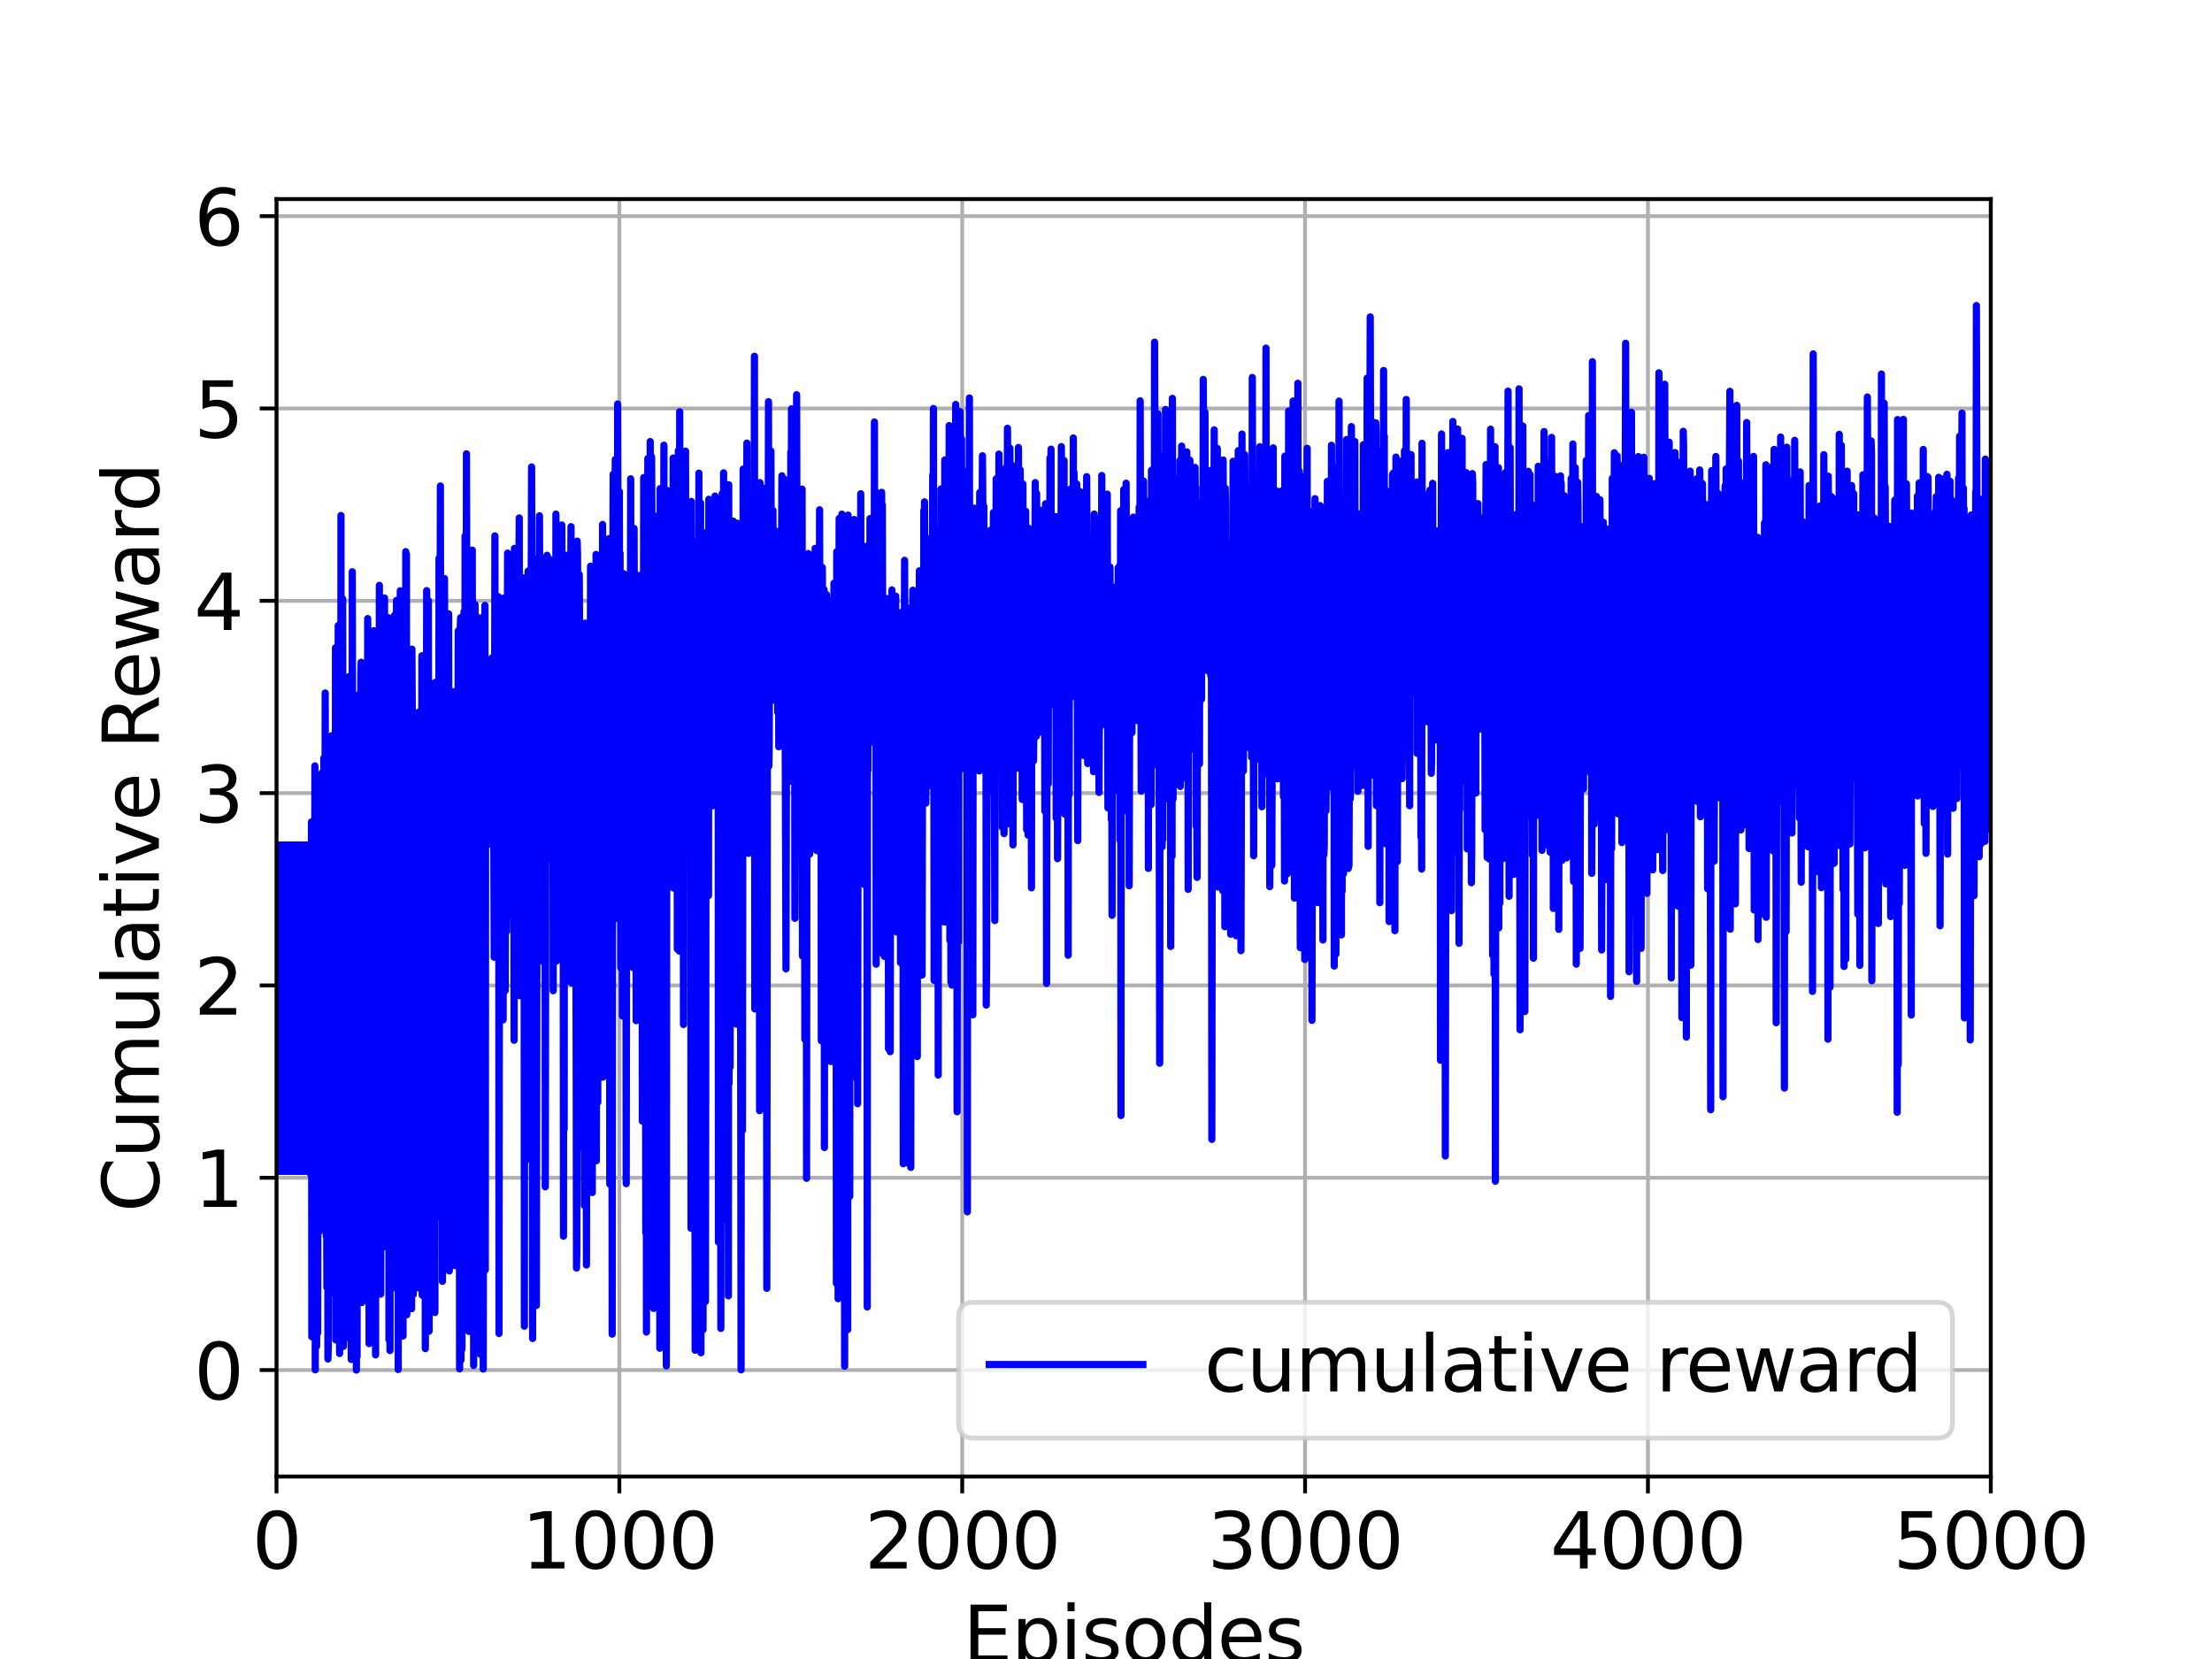 <?xml version="1.0" encoding="utf-8" standalone="no"?>
<!DOCTYPE svg PUBLIC "-//W3C//DTD SVG 1.1//EN"
  "http://www.w3.org/Graphics/SVG/1.1/DTD/svg11.dtd">
<svg xmlns:xlink="http://www.w3.org/1999/xlink" width="460.8pt" height="345.6pt" viewBox="0 0 460.8 345.6" xmlns="http://www.w3.org/2000/svg" version="1.1">
 <defs>
  <style type="text/css">*{stroke-linejoin: round; stroke-linecap: butt}</style>
 </defs>
 <g id="figure_1">
  <g id="patch_1">
   <path d="M 0 345.6 
L 460.8 345.6 
L 460.8 0 
L 0 0 
z
" style="fill: #ffffff"/>
  </g>
  <g id="axes_1">
   <g id="patch_2">
    <path d="M 57.6 307.584 
L 414.72 307.584 
L 414.72 41.472 
L 57.6 41.472 
z
" style="fill: #ffffff"/>
   </g>
   <g id="matplotlib.axis_1">
    <g id="xtick_1">
     <g id="line2d_1">
      <path d="M 57.6 307.584 
L 57.6 41.472 
" clip-path="url(#pbdffcf821c)" style="fill: none; stroke: #b0b0b0; stroke-width: 0.8; stroke-linecap: square"/>
     </g>
     <g id="line2d_2">
      <defs>
       <path id="mbd827b4838" d="M 0 0 
L 0 3.5 
" style="stroke: #000000; stroke-width: 0.8"/>
      </defs>
      <g>
       <use xlink:href="#mbd827b4838" x="57.6" y="307.584" style="stroke: #000000; stroke-width: 0.8"/>
      </g>
     </g>
     <g id="text_1">
      <!-- 0 -->
      <g transform="translate(52.51 326.741)scale(0.16 -0.16)">
       <defs>
        <path id="DejaVuSans-30" d="M 2034 4250 
Q 1547 4250 1301 3770 
Q 1056 3291 1056 2328 
Q 1056 1369 1301 889 
Q 1547 409 2034 409 
Q 2525 409 2770 889 
Q 3016 1369 3016 2328 
Q 3016 3291 2770 3770 
Q 2525 4250 2034 4250 
z
M 2034 4750 
Q 2819 4750 3233 4129 
Q 3647 3509 3647 2328 
Q 3647 1150 3233 529 
Q 2819 -91 2034 -91 
Q 1250 -91 836 529 
Q 422 1150 422 2328 
Q 422 3509 836 4129 
Q 1250 4750 2034 4750 
z
" transform="scale(0.016)"/>
       </defs>
       <use xlink:href="#DejaVuSans-30"/>
      </g>
     </g>
    </g>
    <g id="xtick_2">
     <g id="line2d_3">
      <path d="M 129.024 307.584 
L 129.024 41.472 
" clip-path="url(#pbdffcf821c)" style="fill: none; stroke: #b0b0b0; stroke-width: 0.8; stroke-linecap: square"/>
     </g>
     <g id="line2d_4">
      <g>
       <use xlink:href="#mbd827b4838" x="129.024" y="307.584" style="stroke: #000000; stroke-width: 0.8"/>
      </g>
     </g>
     <g id="text_2">
      <!-- 1000 -->
      <g transform="translate(108.664 326.741)scale(0.16 -0.16)">
       <defs>
        <path id="DejaVuSans-31" d="M 794 531 
L 1825 531 
L 1825 4091 
L 703 3866 
L 703 4441 
L 1819 4666 
L 2450 4666 
L 2450 531 
L 3481 531 
L 3481 0 
L 794 0 
L 794 531 
z
" transform="scale(0.016)"/>
       </defs>
       <use xlink:href="#DejaVuSans-31"/>
       <use xlink:href="#DejaVuSans-30" x="63.623"/>
       <use xlink:href="#DejaVuSans-30" x="127.246"/>
       <use xlink:href="#DejaVuSans-30" x="190.869"/>
      </g>
     </g>
    </g>
    <g id="xtick_3">
     <g id="line2d_5">
      <path d="M 200.448 307.584 
L 200.448 41.472 
" clip-path="url(#pbdffcf821c)" style="fill: none; stroke: #b0b0b0; stroke-width: 0.8; stroke-linecap: square"/>
     </g>
     <g id="line2d_6">
      <g>
       <use xlink:href="#mbd827b4838" x="200.448" y="307.584" style="stroke: #000000; stroke-width: 0.8"/>
      </g>
     </g>
     <g id="text_3">
      <!-- 2000 -->
      <g transform="translate(180.088 326.741)scale(0.16 -0.16)">
       <defs>
        <path id="DejaVuSans-32" d="M 1228 531 
L 3431 531 
L 3431 0 
L 469 0 
L 469 531 
Q 828 903 1448 1529 
Q 2069 2156 2228 2338 
Q 2531 2678 2651 2914 
Q 2772 3150 2772 3378 
Q 2772 3750 2511 3984 
Q 2250 4219 1831 4219 
Q 1534 4219 1204 4116 
Q 875 4013 500 3803 
L 500 4441 
Q 881 4594 1212 4672 
Q 1544 4750 1819 4750 
Q 2544 4750 2975 4387 
Q 3406 4025 3406 3419 
Q 3406 3131 3298 2873 
Q 3191 2616 2906 2266 
Q 2828 2175 2409 1742 
Q 1991 1309 1228 531 
z
" transform="scale(0.016)"/>
       </defs>
       <use xlink:href="#DejaVuSans-32"/>
       <use xlink:href="#DejaVuSans-30" x="63.623"/>
       <use xlink:href="#DejaVuSans-30" x="127.246"/>
       <use xlink:href="#DejaVuSans-30" x="190.869"/>
      </g>
     </g>
    </g>
    <g id="xtick_4">
     <g id="line2d_7">
      <path d="M 271.872 307.584 
L 271.872 41.472 
" clip-path="url(#pbdffcf821c)" style="fill: none; stroke: #b0b0b0; stroke-width: 0.8; stroke-linecap: square"/>
     </g>
     <g id="line2d_8">
      <g>
       <use xlink:href="#mbd827b4838" x="271.872" y="307.584" style="stroke: #000000; stroke-width: 0.8"/>
      </g>
     </g>
     <g id="text_4">
      <!-- 3000 -->
      <g transform="translate(251.512 326.741)scale(0.16 -0.16)">
       <defs>
        <path id="DejaVuSans-33" d="M 2597 2516 
Q 3050 2419 3304 2112 
Q 3559 1806 3559 1356 
Q 3559 666 3084 287 
Q 2609 -91 1734 -91 
Q 1441 -91 1130 -33 
Q 819 25 488 141 
L 488 750 
Q 750 597 1062 519 
Q 1375 441 1716 441 
Q 2309 441 2620 675 
Q 2931 909 2931 1356 
Q 2931 1769 2642 2001 
Q 2353 2234 1838 2234 
L 1294 2234 
L 1294 2753 
L 1863 2753 
Q 2328 2753 2575 2939 
Q 2822 3125 2822 3475 
Q 2822 3834 2567 4026 
Q 2313 4219 1838 4219 
Q 1578 4219 1281 4162 
Q 984 4106 628 3988 
L 628 4550 
Q 988 4650 1302 4700 
Q 1616 4750 1894 4750 
Q 2613 4750 3031 4423 
Q 3450 4097 3450 3541 
Q 3450 3153 3228 2886 
Q 3006 2619 2597 2516 
z
" transform="scale(0.016)"/>
       </defs>
       <use xlink:href="#DejaVuSans-33"/>
       <use xlink:href="#DejaVuSans-30" x="63.623"/>
       <use xlink:href="#DejaVuSans-30" x="127.246"/>
       <use xlink:href="#DejaVuSans-30" x="190.869"/>
      </g>
     </g>
    </g>
    <g id="xtick_5">
     <g id="line2d_9">
      <path d="M 343.296 307.584 
L 343.296 41.472 
" clip-path="url(#pbdffcf821c)" style="fill: none; stroke: #b0b0b0; stroke-width: 0.8; stroke-linecap: square"/>
     </g>
     <g id="line2d_10">
      <g>
       <use xlink:href="#mbd827b4838" x="343.296" y="307.584" style="stroke: #000000; stroke-width: 0.8"/>
      </g>
     </g>
     <g id="text_5">
      <!-- 4000 -->
      <g transform="translate(322.936 326.741)scale(0.16 -0.16)">
       <defs>
        <path id="DejaVuSans-34" d="M 2419 4116 
L 825 1625 
L 2419 1625 
L 2419 4116 
z
M 2253 4666 
L 3047 4666 
L 3047 1625 
L 3713 1625 
L 3713 1100 
L 3047 1100 
L 3047 0 
L 2419 0 
L 2419 1100 
L 313 1100 
L 313 1709 
L 2253 4666 
z
" transform="scale(0.016)"/>
       </defs>
       <use xlink:href="#DejaVuSans-34"/>
       <use xlink:href="#DejaVuSans-30" x="63.623"/>
       <use xlink:href="#DejaVuSans-30" x="127.246"/>
       <use xlink:href="#DejaVuSans-30" x="190.869"/>
      </g>
     </g>
    </g>
    <g id="xtick_6">
     <g id="line2d_11">
      <path d="M 414.72 307.584 
L 414.72 41.472 
" clip-path="url(#pbdffcf821c)" style="fill: none; stroke: #b0b0b0; stroke-width: 0.8; stroke-linecap: square"/>
     </g>
     <g id="line2d_12">
      <g>
       <use xlink:href="#mbd827b4838" x="414.72" y="307.584" style="stroke: #000000; stroke-width: 0.8"/>
      </g>
     </g>
     <g id="text_6">
      <!-- 5000 -->
      <g transform="translate(394.36 326.741)scale(0.16 -0.16)">
       <defs>
        <path id="DejaVuSans-35" d="M 691 4666 
L 3169 4666 
L 3169 4134 
L 1269 4134 
L 1269 2991 
Q 1406 3038 1543 3061 
Q 1681 3084 1819 3084 
Q 2600 3084 3056 2656 
Q 3513 2228 3513 1497 
Q 3513 744 3044 326 
Q 2575 -91 1722 -91 
Q 1428 -91 1123 -41 
Q 819 9 494 109 
L 494 744 
Q 775 591 1075 516 
Q 1375 441 1709 441 
Q 2250 441 2565 725 
Q 2881 1009 2881 1497 
Q 2881 1984 2565 2268 
Q 2250 2553 1709 2553 
Q 1456 2553 1204 2497 
Q 953 2441 691 2322 
L 691 4666 
z
" transform="scale(0.016)"/>
       </defs>
       <use xlink:href="#DejaVuSans-35"/>
       <use xlink:href="#DejaVuSans-30" x="63.623"/>
       <use xlink:href="#DejaVuSans-30" x="127.246"/>
       <use xlink:href="#DejaVuSans-30" x="190.869"/>
      </g>
     </g>
    </g>
    <g id="text_7">
     <!-- Episodes -->
     <g transform="translate(200.572 346.226)scale(0.16 -0.16)">
      <defs>
       <path id="DejaVuSans-45" d="M 628 4666 
L 3578 4666 
L 3578 4134 
L 1259 4134 
L 1259 2753 
L 3481 2753 
L 3481 2222 
L 1259 2222 
L 1259 531 
L 3634 531 
L 3634 0 
L 628 0 
L 628 4666 
z
" transform="scale(0.016)"/>
       <path id="DejaVuSans-70" d="M 1159 525 
L 1159 -1331 
L 581 -1331 
L 581 3500 
L 1159 3500 
L 1159 2969 
Q 1341 3281 1617 3432 
Q 1894 3584 2278 3584 
Q 2916 3584 3314 3078 
Q 3713 2572 3713 1747 
Q 3713 922 3314 415 
Q 2916 -91 2278 -91 
Q 1894 -91 1617 61 
Q 1341 213 1159 525 
z
M 3116 1747 
Q 3116 2381 2855 2742 
Q 2594 3103 2138 3103 
Q 1681 3103 1420 2742 
Q 1159 2381 1159 1747 
Q 1159 1113 1420 752 
Q 1681 391 2138 391 
Q 2594 391 2855 752 
Q 3116 1113 3116 1747 
z
" transform="scale(0.016)"/>
       <path id="DejaVuSans-69" d="M 603 3500 
L 1178 3500 
L 1178 0 
L 603 0 
L 603 3500 
z
M 603 4863 
L 1178 4863 
L 1178 4134 
L 603 4134 
L 603 4863 
z
" transform="scale(0.016)"/>
       <path id="DejaVuSans-73" d="M 2834 3397 
L 2834 2853 
Q 2591 2978 2328 3040 
Q 2066 3103 1784 3103 
Q 1356 3103 1142 2972 
Q 928 2841 928 2578 
Q 928 2378 1081 2264 
Q 1234 2150 1697 2047 
L 1894 2003 
Q 2506 1872 2764 1633 
Q 3022 1394 3022 966 
Q 3022 478 2636 193 
Q 2250 -91 1575 -91 
Q 1294 -91 989 -36 
Q 684 19 347 128 
L 347 722 
Q 666 556 975 473 
Q 1284 391 1588 391 
Q 1994 391 2212 530 
Q 2431 669 2431 922 
Q 2431 1156 2273 1281 
Q 2116 1406 1581 1522 
L 1381 1569 
Q 847 1681 609 1914 
Q 372 2147 372 2553 
Q 372 3047 722 3315 
Q 1072 3584 1716 3584 
Q 2034 3584 2315 3537 
Q 2597 3491 2834 3397 
z
" transform="scale(0.016)"/>
       <path id="DejaVuSans-6f" d="M 1959 3097 
Q 1497 3097 1228 2736 
Q 959 2375 959 1747 
Q 959 1119 1226 758 
Q 1494 397 1959 397 
Q 2419 397 2687 759 
Q 2956 1122 2956 1747 
Q 2956 2369 2687 2733 
Q 2419 3097 1959 3097 
z
M 1959 3584 
Q 2709 3584 3137 3096 
Q 3566 2609 3566 1747 
Q 3566 888 3137 398 
Q 2709 -91 1959 -91 
Q 1206 -91 779 398 
Q 353 888 353 1747 
Q 353 2609 779 3096 
Q 1206 3584 1959 3584 
z
" transform="scale(0.016)"/>
       <path id="DejaVuSans-64" d="M 2906 2969 
L 2906 4863 
L 3481 4863 
L 3481 0 
L 2906 0 
L 2906 525 
Q 2725 213 2448 61 
Q 2172 -91 1784 -91 
Q 1150 -91 751 415 
Q 353 922 353 1747 
Q 353 2572 751 3078 
Q 1150 3584 1784 3584 
Q 2172 3584 2448 3432 
Q 2725 3281 2906 2969 
z
M 947 1747 
Q 947 1113 1208 752 
Q 1469 391 1925 391 
Q 2381 391 2643 752 
Q 2906 1113 2906 1747 
Q 2906 2381 2643 2742 
Q 2381 3103 1925 3103 
Q 1469 3103 1208 2742 
Q 947 2381 947 1747 
z
" transform="scale(0.016)"/>
       <path id="DejaVuSans-65" d="M 3597 1894 
L 3597 1613 
L 953 1613 
Q 991 1019 1311 708 
Q 1631 397 2203 397 
Q 2534 397 2845 478 
Q 3156 559 3463 722 
L 3463 178 
Q 3153 47 2828 -22 
Q 2503 -91 2169 -91 
Q 1331 -91 842 396 
Q 353 884 353 1716 
Q 353 2575 817 3079 
Q 1281 3584 2069 3584 
Q 2775 3584 3186 3129 
Q 3597 2675 3597 1894 
z
M 3022 2063 
Q 3016 2534 2758 2815 
Q 2500 3097 2075 3097 
Q 1594 3097 1305 2825 
Q 1016 2553 972 2059 
L 3022 2063 
z
" transform="scale(0.016)"/>
      </defs>
      <use xlink:href="#DejaVuSans-45"/>
      <use xlink:href="#DejaVuSans-70" x="63.184"/>
      <use xlink:href="#DejaVuSans-69" x="126.66"/>
      <use xlink:href="#DejaVuSans-73" x="154.443"/>
      <use xlink:href="#DejaVuSans-6f" x="206.543"/>
      <use xlink:href="#DejaVuSans-64" x="267.725"/>
      <use xlink:href="#DejaVuSans-65" x="331.201"/>
      <use xlink:href="#DejaVuSans-73" x="392.725"/>
     </g>
    </g>
   </g>
   <g id="matplotlib.axis_2">
    <g id="ytick_1">
     <g id="line2d_13">
      <path d="M 57.6 285.408 
L 414.72 285.408 
" clip-path="url(#pbdffcf821c)" style="fill: none; stroke: #b0b0b0; stroke-width: 0.8; stroke-linecap: square"/>
     </g>
     <g id="line2d_14">
      <defs>
       <path id="m5ae294443d" d="M 0 0 
L -3.5 0 
" style="stroke: #000000; stroke-width: 0.8"/>
      </defs>
      <g>
       <use xlink:href="#m5ae294443d" x="57.6" y="285.408" style="stroke: #000000; stroke-width: 0.8"/>
      </g>
     </g>
     <g id="text_8">
      <!-- 0 -->
      <g transform="translate(40.42 291.487)scale(0.16 -0.16)">
       <use xlink:href="#DejaVuSans-30"/>
      </g>
     </g>
    </g>
    <g id="ytick_2">
     <g id="line2d_15">
      <path d="M 57.6 245.345 
L 414.72 245.345 
" clip-path="url(#pbdffcf821c)" style="fill: none; stroke: #b0b0b0; stroke-width: 0.8; stroke-linecap: square"/>
     </g>
     <g id="line2d_16">
      <g>
       <use xlink:href="#m5ae294443d" x="57.6" y="245.345" style="stroke: #000000; stroke-width: 0.8"/>
      </g>
     </g>
     <g id="text_9">
      <!-- 1 -->
      <g transform="translate(40.42 251.424)scale(0.16 -0.16)">
       <use xlink:href="#DejaVuSans-31"/>
      </g>
     </g>
    </g>
    <g id="ytick_3">
     <g id="line2d_17">
      <path d="M 57.6 205.282 
L 414.72 205.282 
" clip-path="url(#pbdffcf821c)" style="fill: none; stroke: #b0b0b0; stroke-width: 0.8; stroke-linecap: square"/>
     </g>
     <g id="line2d_18">
      <g>
       <use xlink:href="#m5ae294443d" x="57.6" y="205.282" style="stroke: #000000; stroke-width: 0.8"/>
      </g>
     </g>
     <g id="text_10">
      <!-- 2 -->
      <g transform="translate(40.42 211.36)scale(0.16 -0.16)">
       <use xlink:href="#DejaVuSans-32"/>
      </g>
     </g>
    </g>
    <g id="ytick_4">
     <g id="line2d_19">
      <path d="M 57.6 165.218 
L 414.72 165.218 
" clip-path="url(#pbdffcf821c)" style="fill: none; stroke: #b0b0b0; stroke-width: 0.8; stroke-linecap: square"/>
     </g>
     <g id="line2d_20">
      <g>
       <use xlink:href="#m5ae294443d" x="57.6" y="165.218" style="stroke: #000000; stroke-width: 0.8"/>
      </g>
     </g>
     <g id="text_11">
      <!-- 3 -->
      <g transform="translate(40.42 171.297)scale(0.16 -0.16)">
       <use xlink:href="#DejaVuSans-33"/>
      </g>
     </g>
    </g>
    <g id="ytick_5">
     <g id="line2d_21">
      <path d="M 57.6 125.155 
L 414.72 125.155 
" clip-path="url(#pbdffcf821c)" style="fill: none; stroke: #b0b0b0; stroke-width: 0.8; stroke-linecap: square"/>
     </g>
     <g id="line2d_22">
      <g>
       <use xlink:href="#m5ae294443d" x="57.6" y="125.155" style="stroke: #000000; stroke-width: 0.8"/>
      </g>
     </g>
     <g id="text_12">
      <!-- 4 -->
      <g transform="translate(40.42 131.234)scale(0.16 -0.16)">
       <use xlink:href="#DejaVuSans-34"/>
      </g>
     </g>
    </g>
    <g id="ytick_6">
     <g id="line2d_23">
      <path d="M 57.6 85.092 
L 414.72 85.092 
" clip-path="url(#pbdffcf821c)" style="fill: none; stroke: #b0b0b0; stroke-width: 0.8; stroke-linecap: square"/>
     </g>
     <g id="line2d_24">
      <g>
       <use xlink:href="#m5ae294443d" x="57.6" y="85.092" style="stroke: #000000; stroke-width: 0.8"/>
      </g>
     </g>
     <g id="text_13">
      <!-- 5 -->
      <g transform="translate(40.42 91.17)scale(0.16 -0.16)">
       <use xlink:href="#DejaVuSans-35"/>
      </g>
     </g>
    </g>
    <g id="ytick_7">
     <g id="line2d_25">
      <path d="M 57.6 45.028 
L 414.72 45.028 
" clip-path="url(#pbdffcf821c)" style="fill: none; stroke: #b0b0b0; stroke-width: 0.8; stroke-linecap: square"/>
     </g>
     <g id="line2d_26">
      <g>
       <use xlink:href="#m5ae294443d" x="57.6" y="45.028" style="stroke: #000000; stroke-width: 0.8"/>
      </g>
     </g>
     <g id="text_14">
      <!-- 6 -->
      <g transform="translate(40.42 51.107)scale(0.16 -0.16)">
       <defs>
        <path id="DejaVuSans-36" d="M 2113 2584 
Q 1688 2584 1439 2293 
Q 1191 2003 1191 1497 
Q 1191 994 1439 701 
Q 1688 409 2113 409 
Q 2538 409 2786 701 
Q 3034 994 3034 1497 
Q 3034 2003 2786 2293 
Q 2538 2584 2113 2584 
z
M 3366 4563 
L 3366 3988 
Q 3128 4100 2886 4159 
Q 2644 4219 2406 4219 
Q 1781 4219 1451 3797 
Q 1122 3375 1075 2522 
Q 1259 2794 1537 2939 
Q 1816 3084 2150 3084 
Q 2853 3084 3261 2657 
Q 3669 2231 3669 1497 
Q 3669 778 3244 343 
Q 2819 -91 2113 -91 
Q 1303 -91 875 529 
Q 447 1150 447 2328 
Q 447 3434 972 4092 
Q 1497 4750 2381 4750 
Q 2619 4750 2861 4703 
Q 3103 4656 3366 4563 
z
" transform="scale(0.016)"/>
       </defs>
       <use xlink:href="#DejaVuSans-36"/>
      </g>
     </g>
    </g>
    <g id="text_15">
     <!-- Cumulative Reward -->
     <g transform="translate(33.093 252.524)rotate(-90)scale(0.16 -0.16)">
      <defs>
       <path id="DejaVuSans-43" d="M 4122 4306 
L 4122 3641 
Q 3803 3938 3442 4084 
Q 3081 4231 2675 4231 
Q 1875 4231 1450 3742 
Q 1025 3253 1025 2328 
Q 1025 1406 1450 917 
Q 1875 428 2675 428 
Q 3081 428 3442 575 
Q 3803 722 4122 1019 
L 4122 359 
Q 3791 134 3420 21 
Q 3050 -91 2638 -91 
Q 1578 -91 968 557 
Q 359 1206 359 2328 
Q 359 3453 968 4101 
Q 1578 4750 2638 4750 
Q 3056 4750 3426 4639 
Q 3797 4528 4122 4306 
z
" transform="scale(0.016)"/>
       <path id="DejaVuSans-75" d="M 544 1381 
L 544 3500 
L 1119 3500 
L 1119 1403 
Q 1119 906 1312 657 
Q 1506 409 1894 409 
Q 2359 409 2629 706 
Q 2900 1003 2900 1516 
L 2900 3500 
L 3475 3500 
L 3475 0 
L 2900 0 
L 2900 538 
Q 2691 219 2414 64 
Q 2138 -91 1772 -91 
Q 1169 -91 856 284 
Q 544 659 544 1381 
z
M 1991 3584 
L 1991 3584 
z
" transform="scale(0.016)"/>
       <path id="DejaVuSans-6d" d="M 3328 2828 
Q 3544 3216 3844 3400 
Q 4144 3584 4550 3584 
Q 5097 3584 5394 3201 
Q 5691 2819 5691 2113 
L 5691 0 
L 5113 0 
L 5113 2094 
Q 5113 2597 4934 2840 
Q 4756 3084 4391 3084 
Q 3944 3084 3684 2787 
Q 3425 2491 3425 1978 
L 3425 0 
L 2847 0 
L 2847 2094 
Q 2847 2600 2669 2842 
Q 2491 3084 2119 3084 
Q 1678 3084 1418 2786 
Q 1159 2488 1159 1978 
L 1159 0 
L 581 0 
L 581 3500 
L 1159 3500 
L 1159 2956 
Q 1356 3278 1631 3431 
Q 1906 3584 2284 3584 
Q 2666 3584 2933 3390 
Q 3200 3197 3328 2828 
z
" transform="scale(0.016)"/>
       <path id="DejaVuSans-6c" d="M 603 4863 
L 1178 4863 
L 1178 0 
L 603 0 
L 603 4863 
z
" transform="scale(0.016)"/>
       <path id="DejaVuSans-61" d="M 2194 1759 
Q 1497 1759 1228 1600 
Q 959 1441 959 1056 
Q 959 750 1161 570 
Q 1363 391 1709 391 
Q 2188 391 2477 730 
Q 2766 1069 2766 1631 
L 2766 1759 
L 2194 1759 
z
M 3341 1997 
L 3341 0 
L 2766 0 
L 2766 531 
Q 2569 213 2275 61 
Q 1981 -91 1556 -91 
Q 1019 -91 701 211 
Q 384 513 384 1019 
Q 384 1609 779 1909 
Q 1175 2209 1959 2209 
L 2766 2209 
L 2766 2266 
Q 2766 2663 2505 2880 
Q 2244 3097 1772 3097 
Q 1472 3097 1187 3025 
Q 903 2953 641 2809 
L 641 3341 
Q 956 3463 1253 3523 
Q 1550 3584 1831 3584 
Q 2591 3584 2966 3190 
Q 3341 2797 3341 1997 
z
" transform="scale(0.016)"/>
       <path id="DejaVuSans-74" d="M 1172 4494 
L 1172 3500 
L 2356 3500 
L 2356 3053 
L 1172 3053 
L 1172 1153 
Q 1172 725 1289 603 
Q 1406 481 1766 481 
L 2356 481 
L 2356 0 
L 1766 0 
Q 1100 0 847 248 
Q 594 497 594 1153 
L 594 3053 
L 172 3053 
L 172 3500 
L 594 3500 
L 594 4494 
L 1172 4494 
z
" transform="scale(0.016)"/>
       <path id="DejaVuSans-76" d="M 191 3500 
L 800 3500 
L 1894 563 
L 2988 3500 
L 3597 3500 
L 2284 0 
L 1503 0 
L 191 3500 
z
" transform="scale(0.016)"/>
       <path id="DejaVuSans-20" transform="scale(0.016)"/>
       <path id="DejaVuSans-52" d="M 2841 2188 
Q 3044 2119 3236 1894 
Q 3428 1669 3622 1275 
L 4263 0 
L 3584 0 
L 2988 1197 
Q 2756 1666 2539 1819 
Q 2322 1972 1947 1972 
L 1259 1972 
L 1259 0 
L 628 0 
L 628 4666 
L 2053 4666 
Q 2853 4666 3247 4331 
Q 3641 3997 3641 3322 
Q 3641 2881 3436 2590 
Q 3231 2300 2841 2188 
z
M 1259 4147 
L 1259 2491 
L 2053 2491 
Q 2509 2491 2742 2702 
Q 2975 2913 2975 3322 
Q 2975 3731 2742 3939 
Q 2509 4147 2053 4147 
L 1259 4147 
z
" transform="scale(0.016)"/>
       <path id="DejaVuSans-77" d="M 269 3500 
L 844 3500 
L 1563 769 
L 2278 3500 
L 2956 3500 
L 3675 769 
L 4391 3500 
L 4966 3500 
L 4050 0 
L 3372 0 
L 2619 2869 
L 1863 0 
L 1184 0 
L 269 3500 
z
" transform="scale(0.016)"/>
       <path id="DejaVuSans-72" d="M 2631 2963 
Q 2534 3019 2420 3045 
Q 2306 3072 2169 3072 
Q 1681 3072 1420 2755 
Q 1159 2438 1159 1844 
L 1159 0 
L 581 0 
L 581 3500 
L 1159 3500 
L 1159 2956 
Q 1341 3275 1631 3429 
Q 1922 3584 2338 3584 
Q 2397 3584 2469 3576 
Q 2541 3569 2628 3553 
L 2631 2963 
z
" transform="scale(0.016)"/>
      </defs>
      <use xlink:href="#DejaVuSans-43"/>
      <use xlink:href="#DejaVuSans-75" x="69.824"/>
      <use xlink:href="#DejaVuSans-6d" x="133.203"/>
      <use xlink:href="#DejaVuSans-75" x="230.615"/>
      <use xlink:href="#DejaVuSans-6c" x="293.994"/>
      <use xlink:href="#DejaVuSans-61" x="321.777"/>
      <use xlink:href="#DejaVuSans-74" x="383.057"/>
      <use xlink:href="#DejaVuSans-69" x="422.266"/>
      <use xlink:href="#DejaVuSans-76" x="450.049"/>
      <use xlink:href="#DejaVuSans-65" x="509.229"/>
      <use xlink:href="#DejaVuSans-20" x="570.752"/>
      <use xlink:href="#DejaVuSans-52" x="602.539"/>
      <use xlink:href="#DejaVuSans-65" x="667.521"/>
      <use xlink:href="#DejaVuSans-77" x="729.045"/>
      <use xlink:href="#DejaVuSans-61" x="810.832"/>
      <use xlink:href="#DejaVuSans-72" x="872.111"/>
      <use xlink:href="#DejaVuSans-64" x="911.475"/>
     </g>
    </g>
   </g>
   <g id="line2d_27">
    <path d="M 57.6 234.275 
L 57.671 244.022 
L 57.814 176.03 
L 57.957 244.022 
L 58.1 176.03 
L 58.243 244.022 
L 58.386 176.03 
L 58.529 244.022 
L 58.671 176.03 
L 58.814 244.022 
L 58.957 176.03 
L 59.1 244.022 
L 59.243 176.03 
L 59.386 244.022 
L 59.528 176.03 
L 59.671 244.022 
L 59.814 176.03 
L 59.957 244.022 
L 60.1 176.03 
L 60.243 244.022 
L 60.386 176.03 
L 60.528 244.022 
L 60.671 176.03 
L 60.814 244.022 
L 60.957 176.03 
L 61.1 244.022 
L 61.243 176.03 
L 61.385 244.022 
L 61.528 176.03 
L 61.671 244.022 
L 61.814 176.03 
L 61.957 244.022 
L 62.1 176.03 
L 62.243 244.022 
L 62.385 176.03 
L 62.528 244.022 
L 62.671 176.03 
L 62.814 244.022 
L 62.957 176.03 
L 63.1 244.022 
L 63.242 176.03 
L 63.385 244.022 
L 63.528 176.03 
L 63.671 244.022 
L 63.814 176.03 
L 63.957 244.022 
L 64.1 176.03 
L 64.242 244.022 
L 64.385 176.03 
L 64.528 244.022 
L 64.671 176.03 
L 64.742 244.667 
L 64.814 226.279 
L 64.885 171.225 
L 64.957 278.465 
L 65.028 240.63 
L 65.171 251.928 
L 65.242 204.524 
L 65.314 205.624 
L 65.385 195.614 
L 65.457 229.234 
L 65.528 214.118 
L 65.599 159.558 
L 65.671 285.359 
L 65.742 214.796 
L 65.814 252.577 
L 65.885 258.576 
L 65.957 280.447 
L 66.028 197.394 
L 66.099 226.531 
L 66.171 277.696 
L 66.314 197.866 
L 66.457 256.612 
L 66.528 227.912 
L 66.671 253.729 
L 66.742 196.27 
L 66.814 247.223 
L 66.885 210.521 
L 66.957 225.141 
L 67.028 236.166 
L 67.099 161.001 
L 67.171 240.805 
L 67.242 197.69 
L 67.314 195.997 
L 67.385 229.464 
L 67.457 157.942 
L 67.528 168.105 
L 67.599 254.62 
L 67.742 144.366 
L 67.814 167.821 
L 67.885 187.081 
L 67.956 257.534 
L 68.028 245.35 
L 68.099 268.221 
L 68.171 166.28 
L 68.242 193.723 
L 68.314 283.104 
L 68.385 280.546 
L 68.456 224.711 
L 68.528 247.013 
L 68.599 266.446 
L 68.671 258.314 
L 68.742 266.983 
L 68.956 159.71 
L 69.028 263.856 
L 69.099 153.259 
L 69.171 250.133 
L 69.242 246.416 
L 69.314 189.013 
L 69.385 238.866 
L 69.456 214.443 
L 69.671 269.513 
L 69.742 240.057 
L 69.814 266.645 
L 69.885 134.942 
L 69.956 279.134 
L 70.028 187.941 
L 70.171 270.984 
L 70.242 234.323 
L 70.313 263.18 
L 70.456 130.32 
L 70.528 235.021 
L 70.599 233.898 
L 70.671 216.971 
L 70.742 281.957 
L 70.813 256.483 
L 70.885 227.379 
L 70.956 268.716 
L 71.028 107.389 
L 71.099 249.549 
L 71.171 247.54 
L 71.242 242.916 
L 71.385 124.778 
L 71.528 280.481 
L 71.742 194.618 
L 71.813 263.228 
L 71.885 190.038 
L 71.956 195.877 
L 72.028 174.782 
L 72.099 233.198 
L 72.17 218.668 
L 72.242 221.575 
L 72.313 235.089 
L 72.385 208.926 
L 72.456 214.225 
L 72.528 207.771 
L 72.67 140.967 
L 72.742 278.733 
L 72.813 253.324 
L 72.885 160.204 
L 73.099 272.844 
L 73.17 283.195 
L 73.242 252.906 
L 73.313 259.545 
L 73.385 119.106 
L 73.456 152.308 
L 73.599 265.41 
L 73.813 177.7 
L 73.885 248.314 
L 73.956 213.368 
L 74.028 265.24 
L 74.17 158.321 
L 74.242 285.408 
L 74.313 269.052 
L 74.385 282.604 
L 74.456 181.932 
L 74.527 191.654 
L 74.599 144.773 
L 74.67 167.31 
L 74.742 215.637 
L 74.813 174.322 
L 74.956 264.903 
L 75.027 233.536 
L 75.17 140.348 
L 75.242 137.956 
L 75.385 271.336 
L 75.456 178.675 
L 75.527 209.758 
L 75.599 198.071 
L 75.742 244.645 
L 75.885 174.323 
L 75.956 202.146 
L 76.027 178.797 
L 76.099 216.451 
L 76.17 192.131 
L 76.242 214.117 
L 76.385 173.411 
L 76.527 198.482 
L 76.599 128.862 
L 76.742 172.492 
L 76.813 162.286 
L 76.884 279.893 
L 76.956 255.798 
L 77.027 241.504 
L 77.099 196.873 
L 77.17 235.826 
L 77.242 152.886 
L 77.313 277.468 
L 77.384 226.532 
L 77.456 270.421 
L 77.599 151.656 
L 77.67 169.863 
L 77.742 172.585 
L 77.813 170.316 
L 77.884 131.397 
L 77.956 272.438 
L 78.027 152.108 
L 78.099 166.238 
L 78.17 194.74 
L 78.242 282.245 
L 78.313 198.563 
L 78.384 268.598 
L 78.456 159.46 
L 78.527 167.85 
L 78.599 178.437 
L 78.67 170.969 
L 78.742 132.061 
L 78.813 146.492 
L 78.884 225.154 
L 78.956 224.413 
L 79.027 121.937 
L 79.099 247.224 
L 79.17 228.694 
L 79.241 191.724 
L 79.313 269.588 
L 79.456 131.452 
L 79.599 254.251 
L 79.67 147.047 
L 79.741 259.852 
L 79.813 136.462 
L 79.884 151.052 
L 79.956 201.659 
L 80.027 197.973 
L 80.099 124.569 
L 80.17 199.009 
L 80.241 154.777 
L 80.313 256.235 
L 80.384 146.407 
L 80.456 213.701 
L 80.527 147.748 
L 80.67 241.866 
L 80.813 209.634 
L 80.884 128.681 
L 81.027 279.088 
L 81.17 230.792 
L 81.241 281.345 
L 81.313 200.595 
L 81.384 225.724 
L 81.456 268.405 
L 81.527 146.09 
L 81.598 237.275 
L 81.67 153.366 
L 81.741 178.027 
L 81.813 225.575 
L 81.956 138.173 
L 82.098 263.655 
L 82.17 128.197 
L 82.241 132.991 
L 82.384 268.291 
L 82.456 143.201 
L 82.527 143.992 
L 82.598 125.075 
L 82.67 156.25 
L 82.741 264.757 
L 82.813 248.744 
L 82.884 173.615 
L 82.956 285.284 
L 83.098 174.025 
L 83.241 253.613 
L 83.384 123.07 
L 83.455 214.721 
L 83.527 202.112 
L 83.598 130.402 
L 83.67 260.26 
L 83.741 209.485 
L 83.813 228.874 
L 83.884 216.782 
L 83.955 278.321 
L 84.027 175.682 
L 84.098 208.191 
L 84.17 181.343 
L 84.313 240.778 
L 84.384 239.021 
L 84.455 245.692 
L 84.527 114.911 
L 84.598 253.162 
L 84.67 115.451 
L 84.741 273.885 
L 84.813 187.038 
L 84.884 162.601 
L 85.027 186.493 
L 85.098 146.609 
L 85.241 226.246 
L 85.313 206.911 
L 85.384 219.996 
L 85.455 189.828 
L 85.527 213.375 
L 85.598 142.137 
L 85.741 272.629 
L 85.812 135.239 
L 85.884 148.714 
L 85.955 215.475 
L 86.027 176.607 
L 86.098 269.659 
L 86.241 169.608 
L 86.312 176.802 
L 86.384 211.387 
L 86.455 176.232 
L 86.527 179.234 
L 86.598 250.662 
L 86.67 229.322 
L 86.741 246.634 
L 86.884 165.146 
L 86.955 268.269 
L 87.027 158.757 
L 87.098 267.613 
L 87.17 148.379 
L 87.241 180.18 
L 87.312 162.24 
L 87.384 190.419 
L 87.527 150.834 
L 87.741 223.255 
L 87.884 136.609 
L 87.955 269.816 
L 88.098 143.282 
L 88.169 207.255 
L 88.241 179.718 
L 88.312 160.492 
L 88.384 233.391 
L 88.455 199.083 
L 88.527 152.9 
L 88.598 280.941 
L 88.669 269.617 
L 88.884 123.036 
L 88.955 228.963 
L 89.027 216.088 
L 89.169 255.014 
L 89.241 125.124 
L 89.384 277.307 
L 89.598 176.295 
L 89.669 246.614 
L 89.741 211.611 
L 89.884 251.762 
L 89.955 238.543 
L 90.026 194.683 
L 90.098 264.525 
L 90.169 160.336 
L 90.241 170.581 
L 90.312 222.997 
L 90.384 187.839 
L 90.455 209.026 
L 90.526 185.521 
L 90.598 273.414 
L 90.669 142.163 
L 90.741 183.979 
L 90.955 171.032 
L 91.026 198.3 
L 91.098 170.726 
L 91.169 183.306 
L 91.241 247.956 
L 91.312 150.975 
L 91.384 197.349 
L 91.455 116.306 
L 91.526 144.586 
L 91.598 162.187 
L 91.741 101.237 
L 91.955 253.727 
L 92.026 152.658 
L 92.169 266.922 
L 92.241 151.478 
L 92.312 169.473 
L 92.526 233.179 
L 92.598 120.529 
L 92.669 147.564 
L 92.741 132.371 
L 92.812 168.223 
L 92.883 133.891 
L 93.026 258.18 
L 93.169 136.793 
L 93.312 184.476 
L 93.455 127.863 
L 93.598 264.768 
L 93.741 145.281 
L 94.169 240.676 
L 94.241 146.686 
L 94.312 180.013 
L 94.383 144.091 
L 94.455 162.359 
L 94.526 163.925 
L 94.598 220.485 
L 94.669 149.458 
L 94.812 263.65 
L 94.883 150.352 
L 94.955 191.275 
L 95.098 156.557 
L 95.169 232.562 
L 95.24 151.172 
L 95.312 156.173 
L 95.383 167.79 
L 95.455 131.421 
L 95.526 223.16 
L 95.598 176.176 
L 95.669 186.642 
L 95.74 285.158 
L 95.883 130.422 
L 95.955 128.678 
L 96.026 283.352 
L 96.098 138.647 
L 96.169 191.167 
L 96.24 281.067 
L 96.312 137.554 
L 96.383 153.073 
L 96.455 217.737 
L 96.598 132.575 
L 96.669 127.406 
L 96.812 212.874 
L 96.883 111.659 
L 96.955 158.562 
L 97.026 227.414 
L 97.169 94.535 
L 97.383 183.451 
L 97.455 146.324 
L 97.526 169.113 
L 97.597 136.824 
L 97.669 277.353 
L 97.812 133.548 
L 97.883 157.743 
L 97.955 143.012 
L 98.026 188.428 
L 98.169 148.838 
L 98.24 166.122 
L 98.383 114.603 
L 98.455 178.254 
L 98.526 127.822 
L 98.597 149.746 
L 98.669 284.453 
L 98.812 138.655 
L 98.954 125.922 
L 99.097 165.305 
L 99.24 128.42 
L 99.312 206.357 
L 99.383 141.541 
L 99.454 157.407 
L 99.526 162.561 
L 99.597 267.202 
L 99.74 172.636 
L 99.812 140.403 
L 99.883 168.952 
L 99.954 145.927 
L 100.097 282.132 
L 100.24 137.996 
L 100.383 175.991 
L 100.454 128.627 
L 100.597 172.36 
L 100.669 285.192 
L 100.812 172.793 
L 100.883 184.268 
L 100.954 181.377 
L 101.026 126.107 
L 101.097 264.53 
L 101.169 152.152 
L 101.24 164.718 
L 101.311 147.21 
L 101.383 168.909 
L 101.454 158.824 
L 101.526 173.569 
L 101.74 137.887 
L 101.883 163.055 
L 101.954 149.803 
L 102.026 175.815 
L 102.097 162.546 
L 102.24 173.749 
L 102.311 143.39 
L 102.383 173.43 
L 102.454 161.971 
L 102.526 137.015 
L 102.597 166.943 
L 102.669 149.325 
L 102.74 158.978 
L 102.811 159.334 
L 102.954 199.407 
L 103.097 111.635 
L 103.169 196.694 
L 103.24 165.517 
L 103.311 188.546 
L 103.454 128.464 
L 103.526 157.768 
L 103.668 127.21 
L 103.74 196.04 
L 103.811 124.303 
L 103.883 141.921 
L 103.954 277.784 
L 104.026 205.632 
L 104.168 143.656 
L 104.24 155.878 
L 104.383 183.937 
L 104.526 136.896 
L 104.597 152.003 
L 104.811 212.446 
L 104.883 124.616 
L 104.954 132.109 
L 105.026 199.419 
L 105.097 153.111 
L 105.168 158.407 
L 105.24 206.366 
L 105.383 132.242 
L 105.454 135.738 
L 105.526 194.052 
L 105.74 115.217 
L 105.811 127.299 
L 105.883 190.831 
L 105.954 171.181 
L 106.025 124.839 
L 106.097 159.078 
L 106.168 150.877 
L 106.311 118.641 
L 106.383 142.782 
L 106.454 142.698 
L 106.597 119.271 
L 106.74 156.001 
L 106.883 124.56 
L 107.025 161.183 
L 107.097 216.698 
L 107.168 114.242 
L 107.24 128.951 
L 107.454 164.949 
L 107.525 158.943 
L 107.668 116.775 
L 107.882 155.484 
L 108.168 107.892 
L 108.24 207.409 
L 108.311 170.151 
L 108.382 138.628 
L 108.454 138.647 
L 108.525 167.483 
L 108.668 122.15 
L 108.811 189.812 
L 109.025 120.373 
L 109.168 162.316 
L 109.24 276.271 
L 109.311 151.971 
L 109.382 171.063 
L 109.454 166.461 
L 109.525 121.978 
L 109.597 147.359 
L 109.668 241.589 
L 109.811 136.059 
L 109.882 149.606 
L 110.025 118.977 
L 110.168 232.352 
L 110.239 136.648 
L 110.311 217.978 
L 110.454 143.826 
L 110.525 164.895 
L 110.739 97.273 
L 110.882 143.531 
L 110.954 278.816 
L 111.168 117.774 
L 111.311 191.094 
L 111.454 116.536 
L 111.525 198.569 
L 111.597 169.637 
L 111.668 151.7 
L 111.739 271.955 
L 111.954 121.221 
L 112.168 187.879 
L 112.382 107.449 
L 112.454 130.102 
L 112.525 200.203 
L 112.596 143.782 
L 112.668 194.21 
L 112.811 116.293 
L 112.882 116.602 
L 113.025 128.859 
L 113.096 116.428 
L 113.239 158.1 
L 113.311 130.797 
L 113.382 144.451 
L 113.525 132.336 
L 113.596 247.231 
L 113.668 195.114 
L 113.739 132.617 
L 113.811 141.558 
L 113.954 115.677 
L 114.025 129.891 
L 114.096 124.585 
L 114.168 116.693 
L 114.239 117.32 
L 114.311 116.347 
L 114.382 167.11 
L 114.454 143.495 
L 114.525 163.961 
L 114.596 136.43 
L 114.668 178.77 
L 114.739 143.378 
L 114.811 166.672 
L 114.882 153.436 
L 115.096 177.352 
L 115.168 125.719 
L 115.239 206.388 
L 115.311 141.195 
L 115.382 162.224 
L 115.453 126.359 
L 115.525 166.436 
L 115.596 156.014 
L 115.668 128.881 
L 115.739 166.417 
L 115.811 107.095 
L 115.882 200.238 
L 115.953 167.649 
L 116.025 135.469 
L 116.096 161.094 
L 116.239 130.436 
L 116.453 185.334 
L 116.525 132.782 
L 116.596 156.861 
L 116.668 172.396 
L 116.882 121.431 
L 116.953 142.362 
L 117.025 109.358 
L 117.31 157.924 
L 117.382 257.51 
L 117.453 139.661 
L 117.525 235.215 
L 117.596 137.852 
L 117.668 153.104 
L 117.739 191.216 
L 117.81 115.664 
L 117.882 130.322 
L 117.953 165.743 
L 118.025 143.879 
L 118.168 169.655 
L 118.239 153.291 
L 118.31 204.315 
L 118.382 162.327 
L 118.453 180.375 
L 118.596 137.482 
L 118.739 149.071 
L 118.953 109.709 
L 119.096 204.776 
L 119.167 166.078 
L 119.382 135.893 
L 119.453 122.939 
L 119.525 160.835 
L 119.596 149.322 
L 119.739 158.638 
L 119.81 139.988 
L 120.025 218.948 
L 120.096 264.155 
L 120.167 260.409 
L 120.239 112.724 
L 120.31 115.581 
L 120.596 238.057 
L 120.667 119.678 
L 120.739 131.054 
L 121.025 238.989 
L 121.167 181.317 
L 121.31 209.837 
L 121.382 155.207 
L 121.453 164.398 
L 121.524 222.441 
L 121.596 184.449 
L 121.667 193.367 
L 121.739 251.133 
L 121.953 129.81 
L 122.167 263.519 
L 122.382 135.082 
L 122.596 197.582 
L 122.739 132.281 
L 122.81 145.651 
L 122.882 181.216 
L 123.024 117.944 
L 123.096 134.483 
L 123.167 212.314 
L 123.239 139.658 
L 123.31 158.344 
L 123.382 248.431 
L 123.453 134.134 
L 123.524 149.929 
L 123.596 137.683 
L 123.739 160.735 
L 123.81 150.683 
L 123.953 170.179 
L 124.024 219.017 
L 124.167 115.497 
L 124.239 241.797 
L 124.31 171.999 
L 124.453 135.695 
L 124.524 229.649 
L 124.667 153.871 
L 124.739 150.842 
L 124.881 122.144 
L 125.024 175.923 
L 125.096 171.792 
L 125.167 133.583 
L 125.239 134.597 
L 125.381 212.776 
L 125.524 109.263 
L 125.596 224.383 
L 125.667 173.008 
L 125.738 132.639 
L 125.81 144.555 
L 125.953 178.182 
L 126.096 158.173 
L 126.167 186.605 
L 126.238 145.83 
L 126.31 188.404 
L 126.381 184.926 
L 126.524 134.313 
L 126.596 155.745 
L 126.667 124.41 
L 126.738 203.99 
L 126.881 112.199 
L 126.953 118.843 
L 127.024 246.658 
L 127.167 139.486 
L 127.238 128.183 
L 127.381 186.647 
L 127.453 158.318 
L 127.524 277.916 
L 127.667 118.082 
L 127.738 98.802 
L 127.81 191.689 
L 127.881 112.024 
L 127.953 157.333 
L 128.024 146.675 
L 128.095 146.565 
L 128.167 95.718 
L 128.238 127.969 
L 128.31 109.843 
L 128.453 188.632 
L 128.524 134.395 
L 128.595 175.7 
L 128.667 84.153 
L 128.738 114.59 
L 128.81 171.185 
L 128.881 149.344 
L 128.953 161.642 
L 129.024 102.408 
L 129.095 177.686 
L 129.167 115.24 
L 129.31 201.566 
L 129.381 147.216 
L 129.453 163.78 
L 129.595 133.617 
L 129.667 211.642 
L 129.738 189.487 
L 129.81 169.658 
L 129.881 196.392 
L 129.953 119.535 
L 130.095 183.324 
L 130.167 131.238 
L 130.238 205.844 
L 130.31 186.601 
L 130.381 184.792 
L 130.452 246.58 
L 130.595 146.93 
L 130.667 162.727 
L 130.81 180.021 
L 130.952 126.496 
L 131.024 161.831 
L 131.095 121.188 
L 131.167 134.45 
L 131.238 190.131 
L 131.381 99.739 
L 131.524 196.754 
L 131.667 122.502 
L 131.738 154.82 
L 131.81 133.191 
L 131.881 201.557 
L 131.952 181.994 
L 132.024 181.161 
L 132.095 110.097 
L 132.167 137.369 
L 132.238 129.615 
L 132.381 165.315 
L 132.452 143.909 
L 132.524 212.626 
L 132.667 140.71 
L 132.809 155.384 
L 132.881 120.466 
L 132.952 147.383 
L 133.024 144.822 
L 133.095 125.899 
L 133.167 170.143 
L 133.238 119.869 
L 133.309 135.44 
L 133.381 124.197 
L 133.524 149.395 
L 133.595 139.245 
L 133.667 191.011 
L 133.738 123.115 
L 133.809 233.54 
L 133.952 128.998 
L 134.024 159.859 
L 134.095 99.489 
L 134.167 160.366 
L 134.238 150.551 
L 134.381 110.045 
L 134.524 256.848 
L 134.595 101.741 
L 134.666 277.492 
L 134.738 128.83 
L 134.809 249.743 
L 134.952 95.516 
L 135.095 179.014 
L 135.166 155.562 
L 135.238 178.895 
L 135.309 139.487 
L 135.381 162.634 
L 135.452 91.981 
L 135.524 121.679 
L 135.595 118.033 
L 135.666 144.874 
L 135.738 95.181 
L 135.809 108.162 
L 136.166 272.565 
L 136.238 261.667 
L 136.309 108.476 
L 136.381 157.128 
L 136.452 159.199 
L 136.524 123.225 
L 136.595 124.893 
L 136.666 212.282 
L 136.738 174.08 
L 136.809 107.497 
L 136.881 168.922 
L 136.952 131.123 
L 137.023 238.37 
L 137.095 112.222 
L 137.166 128.8 
L 137.238 139.662 
L 137.309 126.101 
L 137.381 141.055 
L 137.452 280.87 
L 137.523 101.792 
L 137.595 113.282 
L 137.881 150.548 
L 137.952 106.962 
L 138.023 126.76 
L 138.095 128.407 
L 138.166 153.424 
L 138.309 92.739 
L 138.381 167.352 
L 138.452 128.932 
L 138.523 123.596 
L 138.595 125.944 
L 138.666 145.017 
L 138.738 107.626 
L 138.809 284.542 
L 138.952 102.163 
L 139.023 104.911 
L 139.095 146.992 
L 139.166 102.514 
L 139.238 138.205 
L 139.309 135.037 
L 139.38 134.179 
L 139.452 151.289 
L 139.523 127.841 
L 139.595 152.697 
L 139.666 139.427 
L 139.738 135.141 
L 139.809 110.13 
L 139.88 112.113 
L 140.166 138.273 
L 140.238 95.417 
L 140.309 185.003 
L 140.38 101.186 
L 140.452 145.349 
L 140.523 109.841 
L 140.595 118.837 
L 140.666 176.896 
L 140.738 110.882 
L 140.809 115.637 
L 140.88 136.741 
L 141.023 113.492 
L 141.095 197.701 
L 141.166 119.512 
L 141.238 157.237 
L 141.309 93.875 
L 141.38 103.336 
L 141.452 126.338 
L 141.523 198.133 
L 141.595 85.774 
L 141.666 128.391 
L 141.737 148.991 
L 141.809 127.874 
L 141.88 129.042 
L 141.952 119.867 
L 142.023 173 
L 142.095 144.889 
L 142.166 175.049 
L 142.309 109.157 
L 142.38 213.426 
L 142.452 122.157 
L 142.523 131.836 
L 142.595 131.997 
L 142.666 138.642 
L 142.737 170.344 
L 142.809 93.979 
L 142.88 157.179 
L 142.952 123.358 
L 143.023 118.699 
L 143.095 118.859 
L 143.237 160.115 
L 143.38 114.351 
L 143.523 139.855 
L 143.594 148.661 
L 143.737 118.925 
L 143.809 146.927 
L 143.88 121.225 
L 143.952 255.874 
L 144.023 104.458 
L 144.094 135.346 
L 144.166 159.145 
L 144.237 127.38 
L 144.38 179.38 
L 144.452 143.813 
L 144.523 161.72 
L 144.594 150.783 
L 144.666 120.421 
L 144.809 281.272 
L 144.88 130.324 
L 144.952 205.725 
L 145.023 144.321 
L 145.094 218.523 
L 145.166 179.887 
L 145.237 189.477 
L 145.309 112.734 
L 145.38 152.606 
L 145.452 138.581 
L 145.523 196.263 
L 145.594 98.561 
L 145.666 231.44 
L 145.809 108.532 
L 145.88 161.085 
L 145.951 104.773 
L 146.023 281.808 
L 146.094 119.303 
L 146.166 185.77 
L 146.309 116.665 
L 146.451 277.001 
L 146.737 111.036 
L 146.809 235.378 
L 146.88 169.947 
L 146.951 271.136 
L 147.023 223.39 
L 147.094 138.656 
L 147.166 149.756 
L 147.309 121.165 
L 147.38 152.34 
L 147.451 147.851 
L 147.523 116.91 
L 147.594 186.571 
L 147.666 104.008 
L 147.737 132.329 
L 147.809 125.955 
L 147.88 158.117 
L 148.023 108.565 
L 148.094 142.88 
L 148.166 140.281 
L 148.308 113.851 
L 148.451 167.863 
L 148.523 112.445 
L 148.594 139.07 
L 148.666 156.127 
L 148.737 147.737 
L 148.808 144.23 
L 148.951 103.342 
L 149.023 144.399 
L 149.094 123.984 
L 149.237 126.651 
L 149.308 153.818 
L 149.38 132.195 
L 149.451 146.615 
L 149.523 140.304 
L 149.594 120.715 
L 149.666 258.747 
L 149.88 117.796 
L 149.951 126.392 
L 150.023 112.426 
L 150.166 276.747 
L 150.308 124.212 
L 150.38 146.24 
L 150.451 102.818 
L 150.523 123.366 
L 150.594 169.539 
L 150.665 145.863 
L 150.737 98.503 
L 150.808 254.049 
L 150.88 168.186 
L 150.951 109.715 
L 151.023 122.198 
L 151.094 110.304 
L 151.165 168.886 
L 151.237 148.329 
L 151.308 160.327 
L 151.38 116.52 
L 151.451 125.563 
L 151.523 117.684 
L 151.665 152.028 
L 151.737 269.947 
L 151.808 100.98 
L 151.88 225.703 
L 151.951 166.916 
L 152.023 164.559 
L 152.094 222.28 
L 152.165 136.655 
L 152.237 138.028 
L 152.308 134.16 
L 152.38 151.523 
L 152.451 131.876 
L 152.594 170.93 
L 152.737 108.561 
L 152.808 198.8 
L 152.88 110.29 
L 153.022 190.142 
L 153.094 145.847 
L 153.165 163.682 
L 153.237 209.687 
L 153.308 117.027 
L 153.38 213.344 
L 153.522 108.983 
L 153.594 133.455 
L 153.665 122.29 
L 153.737 109.75 
L 153.808 150.668 
L 153.88 114.531 
L 153.951 133.738 
L 154.022 138.187 
L 154.094 152.429 
L 154.165 114.456 
L 154.38 285.358 
L 154.451 142.636 
L 154.522 150.343 
L 154.665 235.484 
L 154.808 97.73 
L 154.879 108.925 
L 155.022 129.335 
L 155.094 102.727 
L 155.165 151.568 
L 155.237 115.432 
L 155.308 118.641 
L 155.379 113.001 
L 155.451 114.375 
L 155.522 119.943 
L 155.594 92.309 
L 155.737 166.121 
L 155.879 135.75 
L 155.951 177.77 
L 156.022 131.695 
L 156.094 149.227 
L 156.165 163.207 
L 156.237 136.873 
L 156.308 146.796 
L 156.379 126.784 
L 156.451 148.384 
L 156.522 147.56 
L 156.594 117.057 
L 156.665 128.007 
L 156.737 130.646 
L 156.808 144.716 
L 156.879 135.386 
L 156.951 135.776 
L 157.022 157.903 
L 157.165 74.217 
L 157.236 210.178 
L 157.379 112.537 
L 157.665 144.234 
L 157.808 114.731 
L 157.879 117.13 
L 158.022 124.929 
L 158.094 190.667 
L 158.165 113.275 
L 158.236 231.369 
L 158.308 100.534 
L 158.379 212.122 
L 158.451 140.411 
L 158.522 194.171 
L 158.736 101.561 
L 158.879 149.114 
L 159.022 143.166 
L 159.236 119.27 
L 159.308 168.455 
L 159.379 104.224 
L 159.451 128.753 
L 159.522 170.984 
L 159.593 143.43 
L 159.665 147.266 
L 159.736 268.379 
L 159.879 133.326 
L 159.951 154.516 
L 160.093 83.679 
L 160.165 159.591 
L 160.236 155.475 
L 160.379 115.043 
L 160.451 116.602 
L 160.522 127.743 
L 160.593 93.959 
L 160.736 132.361 
L 160.879 141.465 
L 161.022 106.347 
L 161.093 131.135 
L 161.165 112.804 
L 161.236 145.863 
L 161.308 128.86 
L 161.45 119.705 
L 161.522 110.583 
L 161.665 136.099 
L 161.736 117.003 
L 161.808 120.547 
L 161.879 121.134 
L 161.95 125.476 
L 162.022 148.38 
L 162.165 124.813 
L 162.236 155.563 
L 162.379 110.736 
L 162.45 143.593 
L 162.522 128.483 
L 162.593 120.734 
L 162.665 151.031 
L 162.879 99.113 
L 163.022 128.663 
L 163.093 136.431 
L 163.165 129.372 
L 163.236 100.796 
L 163.308 113.992 
L 163.379 99.802 
L 163.736 201.84 
L 163.95 103.211 
L 164.165 131.612 
L 164.236 132.198 
L 164.307 152.401 
L 164.379 127.008 
L 164.45 162.784 
L 164.593 105.658 
L 164.665 127.032 
L 164.736 94.193 
L 164.807 143.553 
L 164.879 85.178 
L 164.95 123.296 
L 165.022 118.821 
L 165.093 120.076 
L 165.165 138.464 
L 165.236 85.884 
L 165.379 155.832 
L 165.45 108.255 
L 165.522 117.325 
L 165.593 191.302 
L 165.665 171.274 
L 165.736 107.294 
L 165.807 114.03 
L 165.879 126.47 
L 165.95 82.224 
L 166.022 113.591 
L 166.093 105.337 
L 166.164 127.08 
L 166.236 116.166 
L 166.307 119.529 
L 166.379 145.736 
L 166.45 134.243 
L 166.522 150.187 
L 166.593 121.615 
L 166.736 172.889 
L 166.807 168.822 
L 166.95 151.377 
L 167.093 101.896 
L 167.164 199.142 
L 167.236 118.951 
L 167.307 138.581 
L 167.45 157.25 
L 167.593 142.286 
L 167.664 216.485 
L 167.736 196.225 
L 167.879 134.697 
L 167.95 157.559 
L 168.022 245.466 
L 168.093 161.768 
L 168.164 164.74 
L 168.236 125.208 
L 168.307 135.771 
L 168.379 115.315 
L 168.664 177.916 
L 168.736 175.629 
L 168.807 144.243 
L 168.879 152.541 
L 168.95 143.925 
L 169.021 173.27 
L 169.164 143.416 
L 169.379 171.425 
L 169.45 126.732 
L 169.521 144.969 
L 169.664 120.253 
L 169.736 153.229 
L 169.807 114.234 
L 169.95 151.511 
L 170.021 117.836 
L 170.164 177.194 
L 170.236 143.521 
L 170.307 149.749 
L 170.378 153.799 
L 170.45 129.625 
L 170.593 153.807 
L 170.736 106.202 
L 170.807 145.291 
L 170.878 142.245 
L 171.021 131.531 
L 171.093 216.796 
L 171.164 125.246 
L 171.236 149.818 
L 171.307 118.215 
L 171.378 133.955 
L 171.45 133.084 
L 171.664 122.804 
L 171.736 239.052 
L 171.878 125.074 
L 172.021 190.818 
L 172.164 123.852 
L 172.236 146.231 
L 172.307 133.679 
L 172.378 157.465 
L 172.45 141.409 
L 172.521 192.374 
L 172.593 126.286 
L 172.664 159.586 
L 172.735 156.251 
L 172.807 182.274 
L 173.021 140.977 
L 173.093 221.144 
L 173.235 128.373 
L 173.45 198.597 
L 173.521 124.725 
L 173.593 173.928 
L 173.664 153.799 
L 173.735 121.486 
L 173.807 127.876 
L 173.878 132.047 
L 174.093 169.246 
L 174.164 170.405 
L 174.235 267.333 
L 174.307 114.933 
L 174.378 138.374 
L 174.521 117.487 
L 174.593 270.55 
L 174.664 194.199 
L 174.807 108.004 
L 174.878 165.485 
L 174.95 134.789 
L 175.021 120.778 
L 175.092 161.83 
L 175.164 142.5 
L 175.235 131.971 
L 175.307 141.114 
L 175.378 107.105 
L 175.592 243.063 
L 175.735 146.723 
L 175.807 116.965 
L 175.878 130.339 
L 175.95 284.609 
L 176.021 145.482 
L 176.092 181.445 
L 176.164 144.547 
L 176.235 202.184 
L 176.307 153.317 
L 176.378 229.849 
L 176.521 150.223 
L 176.592 276.986 
L 176.664 107.308 
L 176.735 147.344 
L 176.807 110.488 
L 177.021 249.216 
L 177.092 112.941 
L 177.164 152.533 
L 177.235 185.001 
L 177.307 141.935 
L 177.378 161.686 
L 177.449 147.695 
L 177.592 174.248 
L 177.664 206.962 
L 177.807 132.917 
L 177.878 149.104 
L 177.949 108.22 
L 178.092 140.615 
L 178.164 139.773 
L 178.235 157.984 
L 178.307 120.097 
L 178.449 224.651 
L 178.521 126.84 
L 178.664 229.923 
L 178.807 128.875 
L 178.878 148.753 
L 178.949 111.626 
L 179.021 112.379 
L 179.092 155.043 
L 179.164 135.093 
L 179.235 161.986 
L 179.306 102.852 
L 179.378 157.163 
L 179.449 132.145 
L 179.592 137.987 
L 179.664 128.083 
L 179.735 173.27 
L 179.806 117.842 
L 179.949 173.775 
L 180.021 147.182 
L 180.092 184.302 
L 180.164 139.517 
L 180.235 142.046 
L 180.378 113.827 
L 180.449 174.34 
L 180.521 143.323 
L 180.592 163.345 
L 180.664 272.267 
L 180.735 116.631 
L 180.806 160.495 
L 180.878 135.37 
L 180.949 155.083 
L 181.021 118.934 
L 181.164 154.719 
L 181.235 108.037 
L 181.306 111.252 
L 181.449 125.431 
L 181.521 127.286 
L 181.663 113.852 
L 181.735 123.619 
L 181.806 115.712 
L 181.878 135.676 
L 181.949 128.812 
L 182.021 130.609 
L 182.092 150.191 
L 182.163 87.903 
L 182.235 152.531 
L 182.306 125.36 
L 182.378 102.369 
L 182.449 106.632 
L 182.521 200.858 
L 182.592 158.61 
L 182.663 141.57 
L 182.735 175.812 
L 182.806 105.135 
L 182.878 138.417 
L 182.949 127.208 
L 183.021 184.002 
L 183.163 130.002 
L 183.378 192.932 
L 183.449 179.18 
L 183.663 102.56 
L 183.735 188.637 
L 183.806 105.203 
L 183.878 130.043 
L 183.949 198.732 
L 184.02 130.848 
L 184.092 141.514 
L 184.235 199.246 
L 184.306 146.386 
L 184.378 171.041 
L 184.52 146.471 
L 184.735 169.913 
L 184.878 124.692 
L 184.949 128.724 
L 185.02 125.005 
L 185.092 218.464 
L 185.163 137.35 
L 185.235 156.378 
L 185.306 167.404 
L 185.378 156.119 
L 185.449 219.081 
L 185.592 133.938 
L 185.663 145.073 
L 185.806 122.894 
L 185.878 173.133 
L 185.949 172.275 
L 186.02 163.212 
L 186.092 186.382 
L 186.235 155.541 
L 186.306 183.074 
L 186.377 173.378 
L 186.449 169.917 
L 186.592 124.186 
L 186.806 194.157 
L 186.877 160 
L 186.949 168.517 
L 187.163 153.79 
L 187.306 170.37 
L 187.449 133.551 
L 187.52 146.269 
L 187.592 200.528 
L 187.735 133.729 
L 187.806 129.744 
L 187.949 180.519 
L 188.02 127.42 
L 188.092 137.765 
L 188.163 242.425 
L 188.234 153.055 
L 188.306 163.279 
L 188.449 116.73 
L 188.734 222.135 
L 188.806 126.469 
L 188.877 242.226 
L 188.949 208.458 
L 189.02 164.729 
L 189.092 175.859 
L 189.163 179.701 
L 189.234 126.75 
L 189.377 174.37 
L 189.52 157.379 
L 189.734 243.191 
L 189.806 147.272 
L 189.877 182.576 
L 189.949 187.853 
L 190.02 127.318 
L 190.092 153.723 
L 190.163 122.954 
L 190.306 188.118 
L 190.377 125.164 
L 190.449 147.994 
L 190.52 124.73 
L 190.591 183.749 
L 190.663 153.127 
L 190.734 179.85 
L 190.806 167.597 
L 190.877 144.587 
L 190.949 150.61 
L 191.091 220.099 
L 191.163 140.911 
L 191.234 175.197 
L 191.306 138.011 
L 191.377 162.136 
L 191.52 118.913 
L 191.591 176.275 
L 191.663 150.337 
L 191.806 122.787 
L 191.877 149.959 
L 191.949 122.895 
L 192.02 136.443 
L 192.091 203.121 
L 192.234 122.5 
L 192.306 125.461 
L 192.377 158.85 
L 192.449 106.342 
L 192.52 145.753 
L 192.591 104.542 
L 192.663 133.426 
L 192.734 117.54 
L 192.806 117.206 
L 192.877 167.315 
L 192.948 119.331 
L 193.02 138.712 
L 193.163 163.888 
L 193.234 112.191 
L 193.306 123.694 
L 193.448 153.497 
L 193.806 132.169 
L 193.948 152.016 
L 194.02 128.983 
L 194.091 152.8 
L 194.163 145.465 
L 194.306 99.009 
L 194.377 146.922 
L 194.448 85.094 
L 194.591 204.219 
L 194.663 157.225 
L 194.734 129.612 
L 194.806 134.918 
L 195.02 152.34 
L 195.163 201.859 
L 195.305 121.663 
L 195.377 128.141 
L 195.448 223.947 
L 195.52 114.738 
L 195.591 163.84 
L 195.734 110.49 
L 195.805 169.189 
L 195.877 138.391 
L 196.02 101.864 
L 196.234 141.049 
L 196.305 139.917 
L 196.377 133.089 
L 196.448 157.449 
L 196.52 110.541 
L 196.591 124.498 
L 196.663 114.049 
L 196.734 192.069 
L 196.805 95.822 
L 196.877 123.571 
L 196.948 123.467 
L 197.162 187.275 
L 197.234 127.756 
L 197.305 153.849 
L 197.377 137.718 
L 197.448 168.16 
L 197.52 162.312 
L 197.734 88.651 
L 197.805 112.698 
L 197.877 195.874 
L 197.948 108.821 
L 198.02 142.665 
L 198.091 204.573 
L 198.162 191.372 
L 198.234 153.813 
L 198.305 205.209 
L 198.377 120.863 
L 198.448 139.251 
L 198.52 151.692 
L 198.591 114.737 
L 198.662 123.9 
L 198.734 116.454 
L 198.877 140.086 
L 198.948 99.508 
L 199.02 109.563 
L 199.091 84.244 
L 199.162 197.163 
L 199.234 160.448 
L 199.305 117.986 
L 199.377 231.605 
L 199.519 100.197 
L 199.662 196.246 
L 199.734 99.305 
L 199.805 117.64 
L 199.877 118.508 
L 199.948 126.906 
L 200.019 85.736 
L 200.091 102.732 
L 200.234 154.49 
L 200.305 91.416 
L 200.377 146.418 
L 200.448 132.603 
L 200.519 112.395 
L 200.591 160.091 
L 200.662 135.37 
L 200.734 129.464 
L 200.805 114.152 
L 200.877 157.226 
L 200.948 146.587 
L 201.019 143.04 
L 201.091 117.799 
L 201.162 128.65 
L 201.305 98.16 
L 201.448 143.998 
L 201.519 252.44 
L 201.591 107.72 
L 201.662 133.908 
L 201.734 127.571 
L 201.805 139.464 
L 201.948 82.902 
L 202.019 157.934 
L 202.091 135.068 
L 202.162 126.218 
L 202.305 181.124 
L 202.376 129.78 
L 202.448 151.969 
L 202.591 112.853 
L 202.662 211.389 
L 202.734 113.462 
L 202.805 121.037 
L 202.876 105.842 
L 202.948 120.874 
L 203.019 117.708 
L 203.091 121.058 
L 203.162 134.137 
L 203.376 106.351 
L 203.448 119.443 
L 203.519 116.274 
L 203.591 120.413 
L 203.662 107.077 
L 203.734 131.755 
L 203.805 126.937 
L 203.948 114.512 
L 204.019 160.601 
L 204.091 102.624 
L 204.162 147.044 
L 204.233 106.114 
L 204.305 127.844 
L 204.376 121.562 
L 204.448 133.414 
L 204.662 94.945 
L 204.876 123.072 
L 204.948 105.483 
L 205.091 159.019 
L 205.162 124.695 
L 205.233 130.619 
L 205.305 133.851 
L 205.376 123.332 
L 205.448 209.371 
L 205.519 201.677 
L 205.733 126.951 
L 205.805 114.221 
L 205.876 121.949 
L 205.948 112.553 
L 206.019 164.798 
L 206.09 126.056 
L 206.162 144.553 
L 206.305 110.478 
L 206.376 133.774 
L 206.448 129.479 
L 206.519 133.059 
L 206.59 158.472 
L 206.662 150.728 
L 206.733 119.742 
L 206.805 123.599 
L 206.876 127.151 
L 206.948 106.795 
L 207.019 111.741 
L 207.233 191.769 
L 207.376 108.357 
L 207.448 130.003 
L 207.519 99.752 
L 207.59 111.854 
L 207.662 148.597 
L 207.733 118.29 
L 207.805 140.041 
L 207.876 122.932 
L 207.948 153.601 
L 208.09 94.597 
L 208.162 102.658 
L 208.305 140.194 
L 208.519 115.613 
L 208.662 133.368 
L 208.733 110.933 
L 208.805 172.394 
L 208.947 100.806 
L 209.162 173.662 
L 209.233 113.966 
L 209.305 154.856 
L 209.376 135.849 
L 209.447 144.243 
L 209.59 97.366 
L 209.733 147.023 
L 209.876 89.213 
L 210.019 112.672 
L 210.09 119.666 
L 210.162 171.634 
L 210.233 109.287 
L 210.305 113.208 
L 210.376 93.35 
L 210.447 123.691 
L 210.519 106.459 
L 210.59 110.698 
L 210.804 162.173 
L 210.876 96.959 
L 211.019 176.008 
L 211.162 119.495 
L 211.233 121.05 
L 211.304 134.448 
L 211.447 116.433 
L 211.519 123.418 
L 211.59 154.41 
L 211.662 132.351 
L 211.733 155.611 
L 211.804 139.175 
L 211.876 160.013 
L 211.947 129.703 
L 212.019 146.752 
L 212.09 144.442 
L 212.162 93.218 
L 212.233 157.503 
L 212.304 128.498 
L 212.376 120.951 
L 212.447 140.226 
L 212.519 97.881 
L 212.59 112.319 
L 212.662 109.45 
L 212.733 101.874 
L 212.947 166.543 
L 213.09 100.805 
L 213.233 157.523 
L 213.304 134.472 
L 213.376 146.61 
L 213.447 128.56 
L 213.519 142.413 
L 213.661 106.501 
L 213.876 172.84 
L 213.947 161.767 
L 214.09 113.237 
L 214.161 173.969 
L 214.233 110.019 
L 214.304 140.516 
L 214.376 117.851 
L 214.447 144.345 
L 214.59 122.292 
L 214.733 153.428 
L 214.804 156.979 
L 214.876 184.94 
L 214.947 126.46 
L 215.018 147.276 
L 215.09 110.698 
L 215.161 113.563 
L 215.233 113.468 
L 215.304 158.501 
L 215.376 151.759 
L 215.447 148.49 
L 215.661 100.535 
L 215.876 153.386 
L 215.947 102.808 
L 216.018 121.66 
L 216.09 131.171 
L 216.161 121.581 
L 216.233 124.918 
L 216.376 152.605 
L 216.447 118.097 
L 216.518 142.672 
L 216.59 140.02 
L 216.661 106.279 
L 216.876 147.823 
L 216.947 116.223 
L 217.018 133.394 
L 217.233 106.8 
L 217.304 148.901 
L 217.375 117.304 
L 217.447 130.587 
L 217.518 121.852 
L 217.59 132.287 
L 217.661 168.969 
L 217.804 104.951 
L 217.947 133.664 
L 218.018 204.859 
L 218.161 118.381 
L 218.375 163.283 
L 218.447 115.267 
L 218.518 144.681 
L 218.59 143.547 
L 218.733 95.382 
L 218.804 146.894 
L 218.875 121.617 
L 218.947 93.564 
L 219.018 145.229 
L 219.09 114.317 
L 219.161 118.031 
L 219.233 134.009 
L 219.304 112.832 
L 219.375 115.169 
L 219.447 118.925 
L 219.59 142.246 
L 219.661 123.685 
L 219.732 133.373 
L 219.804 120.997 
L 219.875 133.512 
L 219.947 107.624 
L 220.018 170.426 
L 220.09 110.93 
L 220.161 134.691 
L 220.232 128.003 
L 220.304 178.878 
L 220.518 114.319 
L 220.661 121.829 
L 220.804 116.5 
L 220.947 143.807 
L 221.09 93.04 
L 221.161 99.683 
L 221.232 136.323 
L 221.304 113.931 
L 221.375 134.211 
L 221.447 124.271 
L 221.518 130.118 
L 221.661 95.933 
L 221.804 169.592 
L 221.875 111.284 
L 221.947 149.26 
L 222.018 108.309 
L 222.089 112.106 
L 222.161 124.874 
L 222.304 109.236 
L 222.447 132.313 
L 222.518 198.988 
L 222.589 116.859 
L 222.661 121.981 
L 222.732 165.541 
L 222.804 102.463 
L 222.875 139.346 
L 222.947 106.157 
L 223.018 107.906 
L 223.089 101.827 
L 223.518 144.202 
L 223.589 91.234 
L 223.661 144.014 
L 223.732 98.425 
L 223.804 101.669 
L 223.946 145.164 
L 224.018 142.275 
L 224.161 103.149 
L 224.232 138.528 
L 224.304 100.82 
L 224.518 175.116 
L 224.589 130.171 
L 224.661 152.78 
L 224.732 119.617 
L 224.804 120.508 
L 224.946 149.304 
L 225.018 102.415 
L 225.161 150.532 
L 225.232 149.986 
L 225.304 105.668 
L 225.375 108.316 
L 225.589 153.065 
L 225.661 157.379 
L 225.732 125.612 
L 225.804 139.153 
L 225.875 134.415 
L 225.946 135.561 
L 226.089 152.138 
L 226.375 99.293 
L 226.518 133.548 
L 226.589 159.053 
L 226.732 123.567 
L 226.803 152.401 
L 226.875 116.223 
L 227.018 146.741 
L 227.089 119.048 
L 227.161 124.986 
L 227.232 115.909 
L 227.446 155.151 
L 227.518 126.174 
L 227.589 131.669 
L 227.732 146.397 
L 227.803 160.768 
L 227.946 107.086 
L 228.018 114.214 
L 228.089 138.818 
L 228.161 111.365 
L 228.232 150.065 
L 228.303 133.525 
L 228.375 128.827 
L 228.446 142.671 
L 228.518 113.529 
L 228.66 158.73 
L 228.732 132.682 
L 228.803 136.871 
L 228.946 165.078 
L 229.232 107.844 
L 229.303 151.255 
L 229.375 114.08 
L 229.446 130.141 
L 229.518 99.053 
L 229.66 143.526 
L 229.732 135.784 
L 229.875 107.109 
L 230.018 120.473 
L 230.089 114.531 
L 230.16 128.819 
L 230.232 114.01 
L 230.303 120.843 
L 230.446 138.766 
L 230.518 117.057 
L 230.589 141.108 
L 230.66 102.933 
L 230.803 168.298 
L 230.875 140.889 
L 230.946 153.763 
L 231.017 150.749 
L 231.089 154.808 
L 231.16 147.593 
L 231.232 118.11 
L 231.303 144.005 
L 231.375 131.865 
L 231.446 131.888 
L 231.517 170.764 
L 231.589 135.757 
L 231.66 190.67 
L 231.732 133.809 
L 231.803 135.823 
L 231.875 132.796 
L 231.946 164.873 
L 232.017 128.584 
L 232.089 150.916 
L 232.16 137.199 
L 232.303 153.43 
L 232.375 124.847 
L 232.446 140.097 
L 232.517 122.207 
L 232.66 150.546 
L 232.732 128.678 
L 232.803 133.36 
L 232.874 131.474 
L 232.946 118.27 
L 233.017 159.371 
L 233.089 132.465 
L 233.16 151.3 
L 233.232 117.858 
L 233.303 175.062 
L 233.446 106.401 
L 233.517 232.392 
L 233.589 123.567 
L 233.66 129.877 
L 233.732 169.271 
L 233.803 125.337 
L 233.874 134.675 
L 233.946 139.892 
L 234.017 164.054 
L 234.089 101.992 
L 234.16 139.813 
L 234.232 123.118 
L 234.303 116.069 
L 234.446 150.217 
L 234.589 100.653 
L 234.732 146.439 
L 234.803 156.633 
L 234.874 127.868 
L 234.946 147.563 
L 235.017 131.265 
L 235.089 142.083 
L 235.16 108.165 
L 235.231 184.519 
L 235.374 126.148 
L 235.446 135.396 
L 235.589 116.339 
L 235.66 117.658 
L 235.803 152.643 
L 235.874 128.083 
L 235.946 142.068 
L 236.089 107.73 
L 236.231 141.097 
L 236.303 110.102 
L 236.446 144.206 
L 236.517 116.406 
L 236.589 120.587 
L 236.66 139.265 
L 236.731 111.795 
L 236.803 129.81 
L 236.874 113.631 
L 237.089 150.17 
L 237.303 105.641 
L 237.374 114.184 
L 237.446 138.998 
L 237.517 83.496 
L 237.731 164.788 
L 237.874 105.626 
L 237.946 126.104 
L 238.017 103.913 
L 238.088 114.122 
L 238.16 120.391 
L 238.231 100.225 
L 238.374 162.064 
L 238.446 122.375 
L 238.517 132.363 
L 238.588 148.219 
L 238.66 108.333 
L 238.731 142.243 
L 238.803 135.233 
L 238.874 105.713 
L 239.017 143.522 
L 239.16 108.847 
L 239.231 180.898 
L 239.303 104.376 
L 239.374 132.345 
L 239.446 153.874 
L 239.517 142.414 
L 239.588 120.309 
L 239.66 155.791 
L 239.731 141.462 
L 239.803 167.613 
L 239.874 97.973 
L 239.945 127.273 
L 240.017 159.658 
L 240.088 126.392 
L 240.16 157.808 
L 240.231 140.419 
L 240.303 136.269 
L 240.374 117.592 
L 240.445 138.395 
L 240.517 71.282 
L 240.588 97.248 
L 240.66 100.22 
L 240.731 98.691 
L 240.803 144.558 
L 240.874 124.028 
L 240.945 122.17 
L 241.017 131.2 
L 241.088 101.667 
L 241.16 140.144 
L 241.231 86.186 
L 241.303 154.07 
L 241.374 115.498 
L 241.588 221.493 
L 241.66 109.416 
L 241.731 121.966 
L 241.802 158.908 
L 241.874 95.003 
L 241.945 163.645 
L 242.017 130.544 
L 242.088 176.41 
L 242.16 131.883 
L 242.231 174.922 
L 242.302 132.558 
L 242.374 139.87 
L 242.445 132.032 
L 242.517 136.589 
L 242.588 148.761 
L 242.66 98.739 
L 242.731 132.639 
L 242.802 85.309 
L 242.874 109.561 
L 242.945 166.405 
L 243.017 123.053 
L 243.088 151.256 
L 243.231 90.865 
L 243.302 89.397 
L 243.517 156.004 
L 243.66 107.339 
L 243.731 131.31 
L 243.802 112.932 
L 243.874 197.159 
L 244.017 122.723 
L 244.159 178.372 
L 244.231 82.987 
L 244.374 166.421 
L 244.517 103.726 
L 244.588 99.595 
L 244.659 140.439 
L 244.731 136.298 
L 244.945 108.237 
L 245.017 109.965 
L 245.159 100.773 
L 245.231 139.165 
L 245.302 116.73 
L 245.374 146.842 
L 245.445 125.295 
L 245.517 136.542 
L 245.588 121.486 
L 245.659 128.32 
L 245.731 133.242 
L 245.802 95.949 
L 245.874 163.83 
L 245.945 97.786 
L 246.017 161.096 
L 246.159 92.928 
L 246.231 136.611 
L 246.302 131.965 
L 246.374 109.286 
L 246.445 143.328 
L 246.588 95.077 
L 246.659 135.061 
L 246.802 96.044 
L 246.874 102.835 
L 246.945 139.893 
L 247.016 106.501 
L 247.088 162.16 
L 247.231 94.132 
L 247.302 135.484 
L 247.374 118.186 
L 247.445 111.587 
L 247.516 185.272 
L 247.588 102.93 
L 247.659 135.454 
L 247.731 99.615 
L 247.802 144.062 
L 247.874 95.861 
L 247.945 115.715 
L 248.088 156.148 
L 248.159 123.309 
L 248.231 127.42 
L 248.374 109.275 
L 248.516 136.151 
L 248.659 114.924 
L 248.731 104.365 
L 248.802 141.998 
L 248.873 130.299 
L 248.945 97.371 
L 249.016 103.846 
L 249.088 101.556 
L 249.159 172.098 
L 249.231 151.522 
L 249.373 182.781 
L 249.516 104.568 
L 249.588 137.078 
L 249.659 109.371 
L 249.731 112.576 
L 249.873 159.133 
L 249.945 110.614 
L 250.016 128.682 
L 250.088 132.121 
L 250.159 127.924 
L 250.231 115.585 
L 250.302 145.642 
L 250.373 117.656 
L 250.445 120.616 
L 250.588 131.988 
L 250.659 79.032 
L 250.73 90.685 
L 250.802 128.96 
L 250.873 116.629 
L 251.016 85.886 
L 251.159 135.338 
L 251.23 117.742 
L 251.302 133.081 
L 251.373 124.362 
L 251.445 137.607 
L 251.588 104.096 
L 251.659 139.773 
L 251.873 100.287 
L 251.945 139.508 
L 252.016 101.202 
L 252.088 122.271 
L 252.159 98.013 
L 252.23 140.77 
L 252.302 108.65 
L 252.373 143.386 
L 252.445 237.348 
L 252.588 131.941 
L 252.659 117.608 
L 252.73 157.666 
L 252.802 140.147 
L 252.945 89.548 
L 253.016 129.177 
L 253.087 128.845 
L 253.159 95.925 
L 253.23 113.661 
L 253.373 150.42 
L 253.445 133.818 
L 253.516 161.244 
L 253.587 93.43 
L 253.73 184.786 
L 253.945 137.797 
L 254.016 153.436 
L 254.087 135.637 
L 254.23 156.085 
L 254.302 129.322 
L 254.373 138.005 
L 254.587 102.722 
L 254.73 185.563 
L 254.802 95.829 
L 254.873 109.03 
L 255.016 144.419 
L 255.087 133.082 
L 255.159 193.052 
L 255.23 101.698 
L 255.302 104.464 
L 255.373 149.13 
L 255.444 112.951 
L 255.516 134.773 
L 255.587 125.673 
L 255.659 130.795 
L 255.73 118.873 
L 255.802 139.786 
L 255.873 131.405 
L 255.944 129.661 
L 256.016 161.65 
L 256.159 116.303 
L 256.302 158.233 
L 256.373 194.618 
L 256.444 141.907 
L 256.516 151.31 
L 256.587 131.248 
L 256.659 155.087 
L 256.73 113.323 
L 256.802 131.607 
L 256.873 96.101 
L 256.944 107.086 
L 257.016 132.687 
L 257.087 123.242 
L 257.23 112.058 
L 257.302 119.237 
L 257.516 194.929 
L 257.659 123.255 
L 257.73 119.564 
L 257.801 133.957 
L 257.873 131.545 
L 257.944 93.887 
L 258.087 156.342 
L 258.159 120.514 
L 258.23 125.017 
L 258.373 131.151 
L 258.444 116.26 
L 258.516 198.043 
L 258.587 171.469 
L 258.73 90.42 
L 258.801 153.92 
L 258.873 118.98 
L 258.944 114.57 
L 259.016 160.596 
L 259.087 142.777 
L 259.159 102.23 
L 259.23 132.608 
L 259.301 94.713 
L 259.373 110.972 
L 259.444 132.031 
L 259.516 110.323 
L 259.587 118.746 
L 259.658 147.095 
L 259.801 102.511 
L 259.873 155.721 
L 259.944 139.425 
L 260.158 112.828 
L 260.373 101.502 
L 260.516 135.344 
L 260.587 104.51 
L 260.658 105.998 
L 260.73 157.763 
L 260.801 132.326 
L 260.873 78.633 
L 261.158 178.272 
L 261.301 109.059 
L 261.373 107.513 
L 261.444 142.224 
L 261.516 111.843 
L 261.587 156.26 
L 261.801 111.242 
L 261.873 129.347 
L 261.944 109.831 
L 262.015 112.14 
L 262.087 121.006 
L 262.158 107.687 
L 262.23 153.638 
L 262.301 152.576 
L 262.373 149.53 
L 262.444 93.057 
L 262.515 104.088 
L 262.587 104.227 
L 262.658 158.51 
L 262.73 137.027 
L 262.801 132.208 
L 262.873 168.064 
L 263.015 104.278 
L 263.23 161.405 
L 263.301 154.347 
L 263.444 110.519 
L 263.587 120.33 
L 263.658 136.294 
L 263.73 72.515 
L 263.801 140.905 
L 263.873 110.956 
L 263.944 127.504 
L 264.015 115.933 
L 264.087 143.511 
L 264.158 120.333 
L 264.23 150.622 
L 264.301 135.904 
L 264.372 131.286 
L 264.444 115.419 
L 264.515 184.701 
L 264.587 157.336 
L 264.73 123.278 
L 264.801 99.957 
L 264.944 180.265 
L 265.087 135.424 
L 265.158 133.922 
L 265.23 93.292 
L 265.301 147.133 
L 265.372 120.909 
L 265.444 115.401 
L 265.587 148.794 
L 265.872 102.261 
L 265.944 137.798 
L 266.015 105.203 
L 266.158 162.241 
L 266.23 134.064 
L 266.301 154.433 
L 266.444 102.81 
L 266.515 155.445 
L 266.587 132.759 
L 266.658 108.985 
L 266.729 111.39 
L 266.872 102.324 
L 267.015 133.311 
L 267.087 118.469 
L 267.229 150.571 
L 267.301 146.203 
L 267.372 165.953 
L 267.444 122.876 
L 267.515 144.837 
L 267.587 183.527 
L 267.658 95.028 
L 267.729 164.192 
L 267.801 118.3 
L 267.872 132.52 
L 267.944 111.323 
L 268.158 182.023 
L 268.301 119.726 
L 268.372 154.726 
L 268.444 85.629 
L 268.515 117.537 
L 268.586 146.752 
L 268.658 97.67 
L 268.729 140.751 
L 268.801 90.782 
L 268.872 155.078 
L 268.944 139.224 
L 269.015 143.225 
L 269.086 122.887 
L 269.301 179.093 
L 269.372 83.546 
L 269.444 164.942 
L 269.515 126.257 
L 269.586 107.239 
L 269.658 187.086 
L 269.729 104.95 
L 269.801 137.471 
L 269.872 132.02 
L 270.015 111.943 
L 270.086 156.804 
L 270.158 126.739 
L 270.229 152.075 
L 270.372 79.839 
L 270.444 142.963 
L 270.515 117.032 
L 270.586 113.755 
L 270.658 98.145 
L 270.872 197.411 
L 270.943 103.748 
L 271.015 109.286 
L 271.086 194.032 
L 271.158 182.229 
L 271.229 133.519 
L 271.301 157.719 
L 271.372 137.73 
L 271.443 179.1 
L 271.515 156.611 
L 271.586 175.166 
L 271.729 130.55 
L 271.801 199.871 
L 271.943 99.106 
L 272.015 123.988 
L 272.086 120.864 
L 272.158 151.299 
L 272.301 93.386 
L 272.372 149.701 
L 272.443 118.803 
L 272.515 154.787 
L 272.586 124.469 
L 272.658 138.638 
L 272.729 125.377 
L 272.801 140.767 
L 272.872 115.239 
L 272.943 125.865 
L 273.015 166.473 
L 273.158 118.767 
L 273.229 115.595 
L 273.3 212.557 
L 273.372 172.849 
L 273.443 184.052 
L 273.515 120.117 
L 273.586 163.883 
L 273.729 106.318 
L 273.8 122.77 
L 273.872 114.924 
L 273.943 103.873 
L 274.158 137.596 
L 274.229 133.679 
L 274.3 112.267 
L 274.515 188.028 
L 274.729 107.198 
L 274.8 112.464 
L 274.943 165.045 
L 275.015 105.332 
L 275.086 119.855 
L 275.229 163.624 
L 275.372 113.755 
L 275.586 195.819 
L 275.657 114.946 
L 275.729 116.296 
L 275.8 178.075 
L 275.872 176.069 
L 275.943 129.547 
L 276.015 137.548 
L 276.229 168.908 
L 276.3 155.071 
L 276.372 106.717 
L 276.443 141.034 
L 276.515 100.282 
L 276.586 141.215 
L 276.657 123.005 
L 276.729 110.004 
L 276.872 140.644 
L 276.943 108.481 
L 277.015 142.857 
L 277.086 109.321 
L 277.229 163.981 
L 277.3 144.51 
L 277.372 92.754 
L 277.443 141.56 
L 277.514 134.444 
L 277.657 97.204 
L 277.729 141.702 
L 277.8 127.999 
L 277.872 118.628 
L 277.943 201.25 
L 278.086 109.571 
L 278.157 121.66 
L 278.229 109.423 
L 278.3 198.731 
L 278.443 102.924 
L 278.514 119.642 
L 278.586 170.072 
L 278.657 137.75 
L 278.729 140.335 
L 278.8 123.635 
L 278.872 159.808 
L 278.943 83.558 
L 279.014 116.851 
L 279.086 153.018 
L 279.157 135.275 
L 279.229 130.543 
L 279.3 143.735 
L 279.372 115.116 
L 279.443 194.763 
L 279.514 113.548 
L 279.586 185.631 
L 279.657 138.365 
L 279.729 166.214 
L 279.8 127.593 
L 279.871 182.029 
L 279.943 104.965 
L 280.014 128.667 
L 280.086 109.883 
L 280.157 146.727 
L 280.229 134.964 
L 280.3 118.263 
L 280.443 135.075 
L 280.514 91.561 
L 280.657 167.271 
L 280.729 129.439 
L 280.8 130.139 
L 280.871 180.923 
L 280.943 164.357 
L 281.014 180.332 
L 281.229 121.46 
L 281.3 166.361 
L 281.514 88.866 
L 281.586 102.221 
L 281.657 140.286 
L 281.729 128.994 
L 281.8 146.256 
L 281.871 131.825 
L 281.943 144.701 
L 282.228 91.969 
L 282.371 159.811 
L 282.514 109.533 
L 282.586 124.298 
L 282.657 154.324 
L 282.728 106.957 
L 282.871 164.819 
L 283.014 122.749 
L 283.086 142.364 
L 283.157 117.457 
L 283.228 159.158 
L 283.3 136.528 
L 283.371 160.658 
L 283.443 117.141 
L 283.514 144.022 
L 283.657 115.598 
L 283.728 114.542 
L 283.8 120.902 
L 283.871 163.634 
L 284.014 92.639 
L 284.157 151.15 
L 284.228 123.871 
L 284.3 146.586 
L 284.443 113.115 
L 284.514 156.491 
L 284.585 121.638 
L 284.657 130.187 
L 284.728 128.774 
L 284.8 78.783 
L 284.871 95.228 
L 285.014 176.312 
L 285.085 99.112 
L 285.157 111.589 
L 285.228 131.467 
L 285.443 66.019 
L 285.657 146.001 
L 285.728 110.703 
L 285.8 161.442 
L 285.871 143.371 
L 285.943 151.928 
L 286.085 87.951 
L 286.228 104.053 
L 286.3 144.321 
L 286.371 125.795 
L 286.442 161.112 
L 286.585 88.085 
L 286.657 90.048 
L 286.728 167.833 
L 286.8 132.136 
L 286.871 135.314 
L 286.942 132.757 
L 287.085 112.928 
L 287.157 132.811 
L 287.3 113.916 
L 287.371 124.284 
L 287.442 188.047 
L 287.514 131.003 
L 287.585 168.784 
L 287.657 93.905 
L 287.728 146.919 
L 287.8 143.006 
L 287.942 109.75 
L 288.085 171.61 
L 288.228 77.173 
L 288.3 143.17 
L 288.371 90.814 
L 288.442 169.555 
L 288.514 161.868 
L 288.657 124.517 
L 288.728 175.783 
L 288.942 108.697 
L 289.085 167.503 
L 289.157 102.369 
L 289.228 136.115 
L 289.299 128.679 
L 289.371 191.963 
L 289.514 119.578 
L 289.585 123.272 
L 289.657 171.862 
L 289.799 120.396 
L 289.871 168.988 
L 290.085 98.903 
L 290.157 144.131 
L 290.228 98.583 
L 290.299 139.613 
L 290.371 104.108 
L 290.442 119.572 
L 290.514 104.942 
L 290.585 193.879 
L 290.657 107.136 
L 290.728 133.668 
L 290.799 95.224 
L 290.871 152.198 
L 290.942 115.1 
L 291.014 126.029 
L 291.085 179.478 
L 291.156 155.112 
L 291.228 122.178 
L 291.299 145.226 
L 291.442 116.786 
L 291.514 148.545 
L 291.585 125.55 
L 291.656 127.635 
L 291.871 96.063 
L 292.085 162.193 
L 292.299 141.113 
L 292.371 148.905 
L 292.442 144.841 
L 292.585 93.873 
L 292.656 95.369 
L 292.799 142.146 
L 292.871 138.479 
L 292.942 83.21 
L 293.014 126.137 
L 293.085 104.185 
L 293.228 138.313 
L 293.371 105.496 
L 293.513 131.399 
L 293.585 127.492 
L 293.656 167.844 
L 293.728 110.473 
L 293.799 126.8 
L 293.942 94.686 
L 294.013 132.321 
L 294.085 129.383 
L 294.156 112.104 
L 294.228 119.392 
L 294.299 138.087 
L 294.371 106.339 
L 294.442 123.549 
L 294.513 143.749 
L 294.585 107.895 
L 294.656 144.388 
L 294.728 135.202 
L 294.799 129.362 
L 294.871 133.853 
L 295.013 123.284 
L 295.085 138.136 
L 295.156 100.409 
L 295.228 156.936 
L 295.299 100.83 
L 295.442 141.24 
L 295.585 126.263 
L 295.728 149.134 
L 295.799 139.902 
L 295.87 112.823 
L 296.013 174.39 
L 296.085 157.781 
L 296.156 181.049 
L 296.228 92.345 
L 296.299 124.032 
L 296.37 125.144 
L 296.442 118.564 
L 296.585 130.037 
L 296.656 110.569 
L 296.728 120.813 
L 296.799 125.922 
L 296.87 141.36 
L 297.013 106.225 
L 297.085 133.237 
L 297.156 114.693 
L 297.228 149.449 
L 297.299 103.073 
L 297.37 150.376 
L 297.513 103.013 
L 297.656 132.898 
L 297.87 102.118 
L 298.013 142.776 
L 298.085 121.451 
L 298.156 161.095 
L 298.227 158.912 
L 298.299 115.038 
L 298.37 116.107 
L 298.442 100.684 
L 298.513 133.412 
L 298.585 120.956 
L 298.656 114.26 
L 298.727 148.885 
L 298.799 114.848 
L 298.87 131.372 
L 298.942 143.407 
L 299.013 132.514 
L 299.085 137.675 
L 299.227 128.89 
L 299.299 154.165 
L 299.37 125.092 
L 299.442 151.456 
L 299.585 110.572 
L 299.727 134.092 
L 299.799 118.205 
L 299.87 131.951 
L 300.013 115.016 
L 300.084 220.876 
L 300.227 117.047 
L 300.299 90.401 
L 300.37 129.376 
L 300.442 107.288 
L 300.656 173.454 
L 300.727 106.885 
L 300.799 144.157 
L 300.87 119.804 
L 300.942 162.639 
L 301.013 120.753 
L 301.084 240.818 
L 301.299 114.586 
L 301.442 153.405 
L 301.656 94.289 
L 301.87 178.233 
L 302.013 120.097 
L 302.084 117.018 
L 302.156 128.97 
L 302.227 114.134 
L 302.299 114.319 
L 302.37 189.697 
L 302.441 118.397 
L 302.513 159.711 
L 302.656 87.802 
L 302.799 137.257 
L 302.87 103.153 
L 302.941 177.516 
L 303.084 113.605 
L 303.156 149.269 
L 303.227 142.925 
L 303.299 104.704 
L 303.37 118.514 
L 303.441 112.912 
L 303.584 154.919 
L 303.656 89.375 
L 303.799 154.545 
L 303.87 148.197 
L 303.941 196.505 
L 304.013 123.798 
L 304.084 168.67 
L 304.156 118.964 
L 304.227 142.456 
L 304.298 108.075 
L 304.37 137.709 
L 304.441 118.149 
L 304.513 141.761 
L 304.584 91.311 
L 304.656 162.759 
L 304.798 110.019 
L 304.87 114.008 
L 304.941 151.846 
L 305.013 142.463 
L 305.084 108.356 
L 305.156 121.765 
L 305.227 124.802 
L 305.298 115.883 
L 305.37 138.76 
L 305.441 98.457 
L 305.513 150.873 
L 305.584 102.073 
L 305.656 176.834 
L 305.727 131.474 
L 305.798 141.548 
L 305.87 133.648 
L 305.941 167.342 
L 306.013 117.134 
L 306.084 132.787 
L 306.156 130.261 
L 306.227 106.637 
L 306.298 147.025 
L 306.37 113.47 
L 306.513 183.891 
L 306.584 177.306 
L 306.727 98.653 
L 306.798 100.664 
L 306.941 140.186 
L 307.013 114.328 
L 307.084 161.283 
L 307.155 158.87 
L 307.298 143.163 
L 307.37 129.7 
L 307.441 165.209 
L 307.513 122.972 
L 307.584 140.606 
L 307.798 114.511 
L 307.87 104.908 
L 308.084 138.026 
L 308.155 151.898 
L 308.227 112.963 
L 308.298 147.904 
L 308.441 107.865 
L 308.513 140.125 
L 308.584 114.091 
L 308.655 127.411 
L 308.727 150.681 
L 308.87 120.752 
L 308.941 139.122 
L 309.155 113.068 
L 309.227 149.744 
L 309.298 126.991 
L 309.37 172.846 
L 309.512 107.472 
L 309.584 96.766 
L 309.798 178.635 
L 309.87 173.795 
L 309.941 98.087 
L 310.012 159.78 
L 310.084 131.727 
L 310.155 98.625 
L 310.227 178.923 
L 310.298 169.509 
L 310.512 89.415 
L 310.584 143.214 
L 310.655 118.422 
L 310.727 128.9 
L 310.798 160.664 
L 310.87 126.112 
L 310.941 198.982 
L 311.012 178.258 
L 311.084 104.533 
L 311.155 135.552 
L 311.227 202.927 
L 311.298 105.513 
L 311.369 137.65 
L 311.441 93.05 
L 311.512 246.056 
L 311.584 179.483 
L 311.655 112.51 
L 311.727 114.647 
L 311.798 160.893 
L 312.012 100.937 
L 312.084 142.468 
L 312.155 97.424 
L 312.227 193.284 
L 312.298 117.78 
L 312.369 128.66 
L 312.441 188.145 
L 312.512 123.67 
L 312.584 160.062 
L 312.727 120.281 
L 312.798 129.446 
L 312.941 104.424 
L 313.155 178.846 
L 313.226 117.909 
L 313.298 136.068 
L 313.369 167.715 
L 313.441 144.666 
L 313.512 155.763 
L 313.584 170.733 
L 313.655 98.422 
L 313.726 125.241 
L 313.798 154.695 
L 313.869 109.791 
L 313.941 109.865 
L 314.012 138.231 
L 314.155 81.483 
L 314.369 186.711 
L 314.584 93.232 
L 314.726 162.055 
L 314.869 118.68 
L 314.941 137.256 
L 315.012 120.481 
L 315.155 160.556 
L 315.298 120.131 
L 315.369 182.146 
L 315.441 116.562 
L 315.512 141.277 
L 315.583 119.558 
L 315.655 143.18 
L 315.726 133.201 
L 315.798 153.03 
L 315.941 107.113 
L 316.083 149.834 
L 316.155 115.499 
L 316.226 167.489 
L 316.298 155.869 
L 316.369 174.162 
L 316.441 81.002 
L 316.655 214.523 
L 316.869 98.273 
L 317.012 163.843 
L 317.226 88.742 
L 317.298 136.79 
L 317.369 115.638 
L 317.512 154.279 
L 317.583 99.329 
L 317.655 210.716 
L 317.726 119.75 
L 317.798 145.202 
L 317.869 104.288 
L 318.083 140.236 
L 318.155 106.658 
L 318.226 165.81 
L 318.369 98.185 
L 318.512 169.874 
L 318.583 160.638 
L 318.655 148.076 
L 318.726 98.825 
L 318.798 159.776 
L 318.869 112.695 
L 318.94 136.974 
L 319.012 105.028 
L 319.083 107.848 
L 319.155 123.466 
L 319.226 178.111 
L 319.298 131.532 
L 319.369 133.49 
L 319.44 199.613 
L 319.512 121.162 
L 319.583 140.463 
L 319.655 127.052 
L 319.726 158.011 
L 319.798 153.511 
L 319.869 116.528 
L 319.94 123.475 
L 320.012 107.341 
L 320.226 169.828 
L 320.297 105.145 
L 320.369 132.516 
L 320.44 97.141 
L 320.512 106.753 
L 320.655 156.904 
L 320.726 114.685 
L 320.797 162.705 
L 320.94 113.704 
L 321.012 144.03 
L 321.155 118.635 
L 321.226 177.136 
L 321.297 120.76 
L 321.369 121.744 
L 321.44 126.328 
L 321.512 122.385 
L 321.655 89.903 
L 321.869 146.691 
L 321.94 157.503 
L 322.012 96.292 
L 322.083 127.842 
L 322.154 118.627 
L 322.226 151.473 
L 322.369 110.086 
L 322.44 175.203 
L 322.512 142.726 
L 322.583 161.109 
L 322.654 120.014 
L 322.726 176.432 
L 322.797 100.931 
L 322.869 126.628 
L 322.94 177.541 
L 323.012 139.103 
L 323.083 162.465 
L 323.226 91.116 
L 323.297 140.492 
L 323.369 109.321 
L 323.44 116.837 
L 323.512 99.644 
L 323.583 189.234 
L 323.654 131.199 
L 323.726 141.154 
L 323.797 144.42 
L 323.869 156.344 
L 323.94 99.226 
L 324.012 143.384 
L 324.083 124.405 
L 324.154 122.04 
L 324.226 157.455 
L 324.297 102.876 
L 324.369 185.595 
L 324.511 112.192 
L 324.583 150.936 
L 324.654 128.656 
L 324.726 193.604 
L 324.797 114.999 
L 324.869 138.223 
L 324.94 137.656 
L 325.011 129.673 
L 325.083 99.129 
L 325.154 132.937 
L 325.226 100.584 
L 325.369 179.255 
L 325.44 124.788 
L 325.511 135.817 
L 325.583 108.206 
L 325.654 137.278 
L 325.726 130.967 
L 325.797 138.926 
L 325.869 103.283 
L 325.94 114.472 
L 326.011 147.337 
L 326.083 113.912 
L 326.154 163.147 
L 326.226 117.69 
L 326.297 178.738 
L 326.369 147.005 
L 326.44 162.037 
L 326.511 133.448 
L 326.583 166.572 
L 326.654 132.752 
L 326.726 173.359 
L 326.868 119.764 
L 326.94 161.275 
L 327.011 105.481 
L 327.083 112.666 
L 327.154 142.464 
L 327.297 99.674 
L 327.583 147.277 
L 327.654 92.493 
L 327.797 183.617 
L 327.94 106.894 
L 328.011 157.161 
L 328.154 97.428 
L 328.297 148.13 
L 328.368 200.846 
L 328.654 100.484 
L 328.726 105.699 
L 328.797 141.814 
L 328.868 124.035 
L 328.94 153.371 
L 329.011 114.044 
L 329.154 197.561 
L 329.297 124.737 
L 329.368 147.785 
L 329.44 136.995 
L 329.511 109.693 
L 329.654 149.467 
L 329.725 115.237 
L 329.868 164.332 
L 330.011 119.755 
L 330.083 129.408 
L 330.154 116.155 
L 330.225 122.854 
L 330.368 158.959 
L 330.44 95.928 
L 330.511 148.498 
L 330.583 107.377 
L 330.654 124.044 
L 330.725 109.789 
L 330.797 141.128 
L 330.868 134.28 
L 330.94 86.568 
L 331.154 141.628 
L 331.225 130.72 
L 331.297 160.946 
L 331.368 158.322 
L 331.44 101.939 
L 331.511 116.628 
L 331.582 181.933 
L 331.654 166.43 
L 331.725 75.348 
L 331.797 163.511 
L 331.868 113.791 
L 331.94 120.973 
L 332.082 171.713 
L 332.154 106.325 
L 332.225 130.184 
L 332.297 131.776 
L 332.368 127.114 
L 332.511 170.177 
L 332.582 103.422 
L 332.654 121.403 
L 332.868 157.901 
L 332.94 126.59 
L 333.011 158.215 
L 333.082 146.687 
L 333.154 120.159 
L 333.225 159.72 
L 333.297 104.109 
L 333.368 117.392 
L 333.439 137.859 
L 333.511 135.467 
L 333.582 145.845 
L 333.654 197.9 
L 333.725 170.594 
L 333.797 176.099 
L 333.868 128.318 
L 333.939 152.568 
L 334.011 108.794 
L 334.082 157.098 
L 334.154 117.461 
L 334.225 135.335 
L 334.297 111.539 
L 334.368 145.465 
L 334.439 114.093 
L 334.582 181.258 
L 334.654 116.838 
L 334.725 144.351 
L 334.797 183.265 
L 335.011 110.238 
L 335.225 146.422 
L 335.439 118.529 
L 335.511 207.571 
L 335.582 132.713 
L 335.654 152.599 
L 335.725 176.787 
L 335.868 99.649 
L 335.939 106.045 
L 336.011 130.402 
L 336.154 109.858 
L 336.225 128.749 
L 336.296 94.317 
L 336.368 166.829 
L 336.439 135.854 
L 336.511 142.063 
L 336.654 108.855 
L 336.725 119.156 
L 336.796 115.688 
L 336.868 94.958 
L 336.939 98.402 
L 337.011 118.029 
L 337.082 169.543 
L 337.154 100.269 
L 337.225 131.618 
L 337.296 140.592 
L 337.368 96.922 
L 337.439 125.649 
L 337.511 103.009 
L 337.582 163.202 
L 337.654 135.11 
L 337.725 155.508 
L 337.796 124.887 
L 337.868 175.525 
L 338.011 124.347 
L 338.082 170.574 
L 338.153 151.764 
L 338.368 100.6 
L 338.511 117.13 
L 338.653 71.504 
L 338.796 168.282 
L 339.011 102.423 
L 339.153 166.108 
L 339.296 111.014 
L 339.368 202.428 
L 339.439 154.581 
L 339.653 118.893 
L 339.725 179.168 
L 339.868 85.882 
L 339.939 136.111 
L 340.01 119.666 
L 340.082 103.379 
L 340.225 164.537 
L 340.439 127.145 
L 340.51 190.335 
L 340.582 106.626 
L 340.653 109.941 
L 340.725 114.37 
L 340.939 204.429 
L 341.01 118.296 
L 341.082 120.472 
L 341.296 95.114 
L 341.368 98.261 
L 341.51 167.648 
L 341.582 181.505 
L 341.725 119.049 
L 341.796 119.82 
L 341.868 197.558 
L 341.939 160.005 
L 342.01 180.635 
L 342.439 95.257 
L 342.653 136.128 
L 342.725 115.569 
L 342.796 163.045 
L 342.867 108.122 
L 343.082 186.106 
L 343.225 126.908 
L 343.296 142.613 
L 343.367 131.242 
L 343.439 140.724 
L 343.51 132.042 
L 343.582 99.649 
L 343.653 151.096 
L 343.725 122.786 
L 343.796 128.402 
L 343.867 110.326 
L 344.082 161.061 
L 344.225 106.017 
L 344.296 181.203 
L 344.367 161.781 
L 344.439 100.958 
L 344.51 132.638 
L 344.582 117.89 
L 344.653 134.216 
L 344.724 100.763 
L 344.796 109.921 
L 344.867 169.718 
L 345.082 111.522 
L 345.153 128.246 
L 345.224 110.248 
L 345.296 176.991 
L 345.439 107.435 
L 345.51 136.336 
L 345.582 77.661 
L 345.724 142.559 
L 345.796 131.191 
L 345.867 138.31 
L 345.939 102.344 
L 346.082 129.723 
L 346.224 111.937 
L 346.367 181.345 
L 346.51 125.356 
L 346.582 141.67 
L 346.796 80.037 
L 347.01 163.399 
L 347.081 145.148 
L 347.153 166.102 
L 347.224 164.682 
L 347.296 126.608 
L 347.367 141.035 
L 347.439 116.187 
L 347.51 119.417 
L 347.653 157.187 
L 347.724 92.114 
L 347.796 173.064 
L 347.867 116.009 
L 347.939 129.999 
L 348.01 126.083 
L 348.081 94.734 
L 348.153 203.737 
L 348.224 129.672 
L 348.296 183.195 
L 348.367 111.182 
L 348.439 111.628 
L 348.51 150.466 
L 348.581 101.25 
L 348.653 114.157 
L 348.724 134.998 
L 348.796 128.98 
L 348.938 94.279 
L 349.01 167.957 
L 349.081 165.195 
L 349.224 101.095 
L 349.296 132.827 
L 349.367 151.916 
L 349.438 132.66 
L 349.51 188.748 
L 349.724 101.737 
L 349.796 182.592 
L 349.938 96.321 
L 350.01 96.305 
L 350.081 145.173 
L 350.153 99.622 
L 350.224 118.069 
L 350.367 211.995 
L 350.438 129.485 
L 350.51 156.537 
L 350.653 89.846 
L 350.724 93.295 
L 350.867 169.556 
L 350.938 147.068 
L 351.01 101.611 
L 351.153 169.782 
L 351.224 113.349 
L 351.295 216.051 
L 351.367 114.874 
L 351.438 172.745 
L 351.51 128.55 
L 351.581 140.824 
L 351.653 130.454 
L 351.724 147.369 
L 351.795 138.434 
L 351.867 149.085 
L 351.938 106.612 
L 352.01 114.148 
L 352.081 98.143 
L 352.153 115.008 
L 352.224 201.068 
L 352.367 106.239 
L 352.581 166.974 
L 352.653 118.613 
L 352.724 139.914 
L 352.795 137.099 
L 352.867 121.085 
L 353.01 155.824 
L 353.081 124 
L 353.153 136.856 
L 353.224 151.749 
L 353.438 99.748 
L 353.51 162.418 
L 353.581 156.598 
L 353.652 111.86 
L 353.724 167.034 
L 353.795 120.384 
L 353.867 122.292 
L 353.938 102.887 
L 354.01 133.58 
L 354.081 97.898 
L 354.152 103.063 
L 354.224 170.131 
L 354.295 145.096 
L 354.367 123.134 
L 354.438 152.232 
L 354.652 100.749 
L 354.724 128.651 
L 354.795 111.654 
L 355.01 168.392 
L 355.152 141.643 
L 355.224 144.616 
L 355.367 105.091 
L 355.438 118.18 
L 355.581 138.638 
L 355.652 135.356 
L 355.724 185.145 
L 355.795 109.247 
L 355.867 113.852 
L 355.938 112.521 
L 356.081 156.111 
L 356.224 117.72 
L 356.367 231.177 
L 356.438 109.364 
L 356.509 112.891 
L 356.581 98.026 
L 356.652 106.47 
L 356.724 151.297 
L 356.867 111.881 
L 356.938 104.164 
L 357.009 121.795 
L 357.081 179.407 
L 357.224 136.435 
L 357.295 133.077 
L 357.367 144.617 
L 357.438 95.088 
L 357.509 109.479 
L 357.581 142.079 
L 357.652 111.04 
L 357.795 162.41 
L 357.938 102.813 
L 358.081 166.161 
L 358.152 116.97 
L 358.224 147.386 
L 358.295 143.681 
L 358.366 126.272 
L 358.438 157.311 
L 358.509 127.162 
L 358.581 159.669 
L 358.652 111.729 
L 358.724 151.109 
L 358.795 147.071 
L 358.866 113.126 
L 358.938 228.477 
L 359.009 105.517 
L 359.081 107.302 
L 359.152 146.663 
L 359.366 101.226 
L 359.509 178.334 
L 359.581 97.682 
L 359.652 164.427 
L 359.724 113.478 
L 359.795 140.619 
L 360.081 101.702 
L 360.152 116.336 
L 360.366 81.52 
L 360.438 193.57 
L 360.581 115.219 
L 360.723 162.774 
L 360.866 121.352 
L 360.938 152.031 
L 361.009 137.379 
L 361.223 94.299 
L 361.295 142.732 
L 361.366 129.809 
L 361.438 136.102 
L 361.509 188.288 
L 361.795 84.441 
L 361.866 150.352 
L 362.009 103.719 
L 362.081 168.399 
L 362.152 96.046 
L 362.223 121.725 
L 362.438 163.969 
L 362.58 100.474 
L 362.652 172.887 
L 362.723 110.563 
L 362.795 146.255 
L 362.866 133.159 
L 362.938 121.301 
L 363.08 137.592 
L 363.152 124.92 
L 363.223 135.1 
L 363.295 171.832 
L 363.438 135.82 
L 363.509 133.257 
L 363.58 115.212 
L 363.652 123.886 
L 363.723 143.013 
L 363.866 88.017 
L 363.938 108.789 
L 364.152 138.173 
L 364.295 118.828 
L 364.366 176.756 
L 364.58 98.609 
L 364.652 138.683 
L 364.723 123.046 
L 364.866 147.737 
L 364.937 127.624 
L 365.009 161.79 
L 365.08 129.208 
L 365.152 175.789 
L 365.295 95.08 
L 365.437 189.576 
L 365.58 128.446 
L 365.652 136.26 
L 365.723 158.405 
L 365.866 115.16 
L 365.937 126.311 
L 366.009 178.536 
L 366.08 155.884 
L 366.152 111.939 
L 366.223 195.718 
L 366.295 118.681 
L 366.366 122.143 
L 366.58 160.058 
L 366.652 163.886 
L 366.794 113.142 
L 367.009 159.871 
L 367.08 120.648 
L 367.223 156.849 
L 367.366 124.729 
L 367.509 190.488 
L 367.58 108.941 
L 367.652 153.168 
L 367.723 116.493 
L 367.794 151.387 
L 367.866 96.808 
L 367.937 191.088 
L 368.009 149.191 
L 368.08 159.991 
L 368.152 150.751 
L 368.223 169.319 
L 368.294 108.951 
L 368.366 114.803 
L 368.437 156.563 
L 368.509 122.615 
L 368.58 144.397 
L 368.652 133.946 
L 368.723 131.562 
L 368.794 164.465 
L 368.866 97.364 
L 368.937 171.384 
L 369.009 159.499 
L 369.151 118.559 
L 369.223 122.529 
L 369.294 137.725 
L 369.366 177.238 
L 369.58 93.615 
L 369.723 125.083 
L 369.794 128.309 
L 369.866 156.76 
L 369.937 123.006 
L 370.009 213.058 
L 370.223 109.501 
L 370.294 167.175 
L 370.437 117.664 
L 370.509 126.193 
L 370.58 156.336 
L 370.651 120.454 
L 370.723 136.924 
L 370.794 153.397 
L 370.866 138.478 
L 370.937 91.046 
L 371.009 152.448 
L 371.08 103.009 
L 371.151 123.857 
L 371.223 122.069 
L 371.294 157.454 
L 371.366 120.463 
L 371.437 164.468 
L 371.508 97.515 
L 371.58 119.175 
L 371.723 226.66 
L 371.794 103.044 
L 371.866 156.84 
L 371.937 156.145 
L 372.008 128.484 
L 372.08 194.029 
L 372.223 93.156 
L 372.366 170.51 
L 372.437 141.678 
L 372.508 146.059 
L 372.58 138.369 
L 372.651 113.351 
L 372.723 122.919 
L 372.866 149.308 
L 372.937 120.481 
L 373.008 129.321 
L 373.08 141.056 
L 373.151 122.784 
L 373.223 133.439 
L 373.294 173.535 
L 373.366 100.092 
L 373.437 139.619 
L 373.508 146.974 
L 373.58 104.505 
L 373.651 113.21 
L 373.794 163.859 
L 373.865 91.731 
L 373.937 114.649 
L 374.008 112.005 
L 374.151 151.82 
L 374.294 109.116 
L 374.508 140.078 
L 374.58 103.355 
L 374.651 141.543 
L 374.723 136.366 
L 374.865 170.405 
L 375.008 98.306 
L 375.223 183.784 
L 375.365 120.971 
L 375.437 149.461 
L 375.508 108.657 
L 375.651 151.904 
L 375.722 119.835 
L 375.794 137.223 
L 375.865 167.449 
L 375.937 115.365 
L 376.08 168.653 
L 376.151 109.007 
L 376.222 112.952 
L 376.365 164.866 
L 376.437 164.254 
L 376.508 120.861 
L 376.58 134.033 
L 376.651 176.399 
L 376.722 120.71 
L 376.794 169.818 
L 376.865 101.136 
L 376.937 137.173 
L 377.008 135.874 
L 377.08 110.296 
L 377.151 121.765 
L 377.222 108.784 
L 377.294 152.896 
L 377.365 123.273 
L 377.437 125.847 
L 377.508 117.793 
L 377.58 206.531 
L 377.722 73.726 
L 377.937 164.833 
L 378.008 145.523 
L 378.079 156.864 
L 378.151 146.662 
L 378.222 106.997 
L 378.294 113.221 
L 378.365 130.061 
L 378.437 109.403 
L 378.508 133.616 
L 378.579 114.703 
L 378.651 181.567 
L 378.722 154.961 
L 378.865 125.104 
L 379.008 146.952 
L 379.079 105.42 
L 379.151 146.023 
L 379.222 134.83 
L 379.294 119.868 
L 379.437 184.911 
L 379.579 115.993 
L 379.722 141.204 
L 379.794 118.666 
L 379.865 150.301 
L 379.937 94.714 
L 380.008 167.416 
L 380.079 139.506 
L 380.151 136.688 
L 380.222 122.557 
L 380.294 136.247 
L 380.365 171.885 
L 380.436 115.467 
L 380.508 136.849 
L 380.579 141.924 
L 380.651 112.989 
L 380.722 119.365 
L 380.794 216.485 
L 380.865 99.198 
L 380.936 115.825 
L 381.151 152.554 
L 381.222 205.654 
L 381.365 114.603 
L 381.436 164.861 
L 381.508 103.445 
L 381.579 154.541 
L 381.722 111.949 
L 381.794 109.756 
L 381.936 133.347 
L 382.008 122.593 
L 382.079 179.84 
L 382.222 103.992 
L 382.294 160.085 
L 382.365 151.167 
L 382.436 162.613 
L 382.508 133.862 
L 382.579 134.245 
L 382.651 122.907 
L 382.722 166.278 
L 382.865 125.794 
L 382.936 158.949 
L 383.008 112.097 
L 383.079 141.024 
L 383.151 90.479 
L 383.222 176.132 
L 383.293 138.144 
L 383.365 144.785 
L 383.436 119.071 
L 383.508 163.277 
L 383.579 92.777 
L 383.651 123.85 
L 383.722 153.453 
L 383.793 108.363 
L 383.936 185.28 
L 384.008 102.383 
L 384.079 106.315 
L 384.151 201.339 
L 384.222 161.355 
L 384.365 125.848 
L 384.508 199.797 
L 384.579 126.517 
L 384.65 143.853 
L 384.722 150.467 
L 384.793 98.153 
L 384.865 117.824 
L 384.936 128.332 
L 385.008 119.977 
L 385.079 165.097 
L 385.15 138.536 
L 385.222 145.278 
L 385.293 142.729 
L 385.365 175.817 
L 385.508 119.899 
L 385.65 162.364 
L 385.722 101.145 
L 385.793 122.985 
L 385.865 152.801 
L 386.008 106.385 
L 386.079 149.205 
L 386.15 102.814 
L 386.222 155.896 
L 386.293 127.738 
L 386.365 126.934 
L 386.436 134.613 
L 386.508 120.693 
L 386.579 140.574 
L 386.65 138.468 
L 386.722 124.19 
L 386.936 165.451 
L 387.007 190.436 
L 387.15 107.26 
L 387.222 147.435 
L 387.293 135.064 
L 387.365 151.492 
L 387.436 201.095 
L 387.507 135.037 
L 387.579 141.014 
L 387.722 118.549 
L 387.865 172.308 
L 387.936 171.24 
L 388.079 98.895 
L 388.15 123.688 
L 388.222 108.308 
L 388.293 112.264 
L 388.507 176.622 
L 388.722 124.03 
L 388.793 144.055 
L 388.865 134.082 
L 388.936 126.698 
L 389.007 82.701 
L 389.079 99.109 
L 389.15 161.027 
L 389.222 127.034 
L 389.293 160.272 
L 389.364 122.703 
L 389.436 139.796 
L 389.507 131.442 
L 389.579 133.76 
L 389.65 150.559 
L 389.722 134.942 
L 389.793 91.847 
L 389.864 94.659 
L 389.936 204.299 
L 390.007 145.739 
L 390.15 114.502 
L 390.222 135.82 
L 390.293 114.858 
L 390.364 129.392 
L 390.436 107.906 
L 390.579 147.976 
L 390.65 143.662 
L 390.722 145.481 
L 390.793 163.838 
L 390.936 135.869 
L 391.079 131.384 
L 391.222 144.154 
L 391.293 192.384 
L 391.436 127.59 
L 391.507 183.276 
L 391.579 139.386 
L 391.65 182.063 
L 391.793 121.984 
L 391.864 155.16 
L 391.936 77.915 
L 392.007 143.358 
L 392.079 127.246 
L 392.15 134.393 
L 392.221 121.169 
L 392.293 160.219 
L 392.364 95.452 
L 392.436 128.729 
L 392.507 84.001 
L 392.65 143.443 
L 392.721 101.439 
L 392.793 119.5 
L 392.864 184.122 
L 392.936 114.533 
L 393.007 116.763 
L 393.079 111.712 
L 393.15 167.851 
L 393.221 161.541 
L 393.364 129.903 
L 393.436 171.474 
L 393.507 109.634 
L 393.578 131.88 
L 393.65 154.602 
L 393.721 140.341 
L 393.793 143.332 
L 393.864 190.947 
L 393.936 116.104 
L 394.007 152.231 
L 394.078 163.193 
L 394.221 122.607 
L 394.293 169.588 
L 394.507 112.879 
L 394.578 116.949 
L 394.65 116.577 
L 394.721 104.174 
L 394.793 166.257 
L 394.864 123.287 
L 394.936 134.675 
L 395.078 118.365 
L 395.15 141.567 
L 395.221 231.701 
L 395.293 87.4 
L 395.364 131.696 
L 395.436 221.747 
L 395.507 142.93 
L 395.578 153.205 
L 395.65 188.209 
L 395.864 99.871 
L 395.935 106.348 
L 396.078 157.083 
L 396.15 135.489 
L 396.221 152.927 
L 396.364 137.305 
L 396.435 150.135 
L 396.507 87.359 
L 396.578 147.397 
L 396.65 120.692 
L 396.721 113.887 
L 396.793 180.263 
L 396.864 159.529 
L 396.935 156.235 
L 397.15 100.785 
L 397.364 166.894 
L 397.435 107.81 
L 397.507 168.259 
L 397.578 149.305 
L 397.65 135.332 
L 397.721 161.139 
L 397.864 117.172 
L 397.935 118.035 
L 398.15 211.448 
L 398.221 106.88 
L 398.292 135.271 
L 398.364 164.282 
L 398.507 126.354 
L 398.65 158.025 
L 398.792 125.077 
L 398.864 126.041 
L 398.935 158.384 
L 399.007 115.786 
L 399.078 117.465 
L 399.221 115.027 
L 399.292 146.244 
L 399.364 140.272 
L 399.435 103.334 
L 399.507 165.814 
L 399.578 111.407 
L 399.721 164.255 
L 399.792 100.592 
L 399.864 106.265 
L 400.221 161.482 
L 400.364 103.213 
L 400.578 161.415 
L 400.649 93.631 
L 400.721 147.034 
L 400.792 110.83 
L 400.864 171.576 
L 400.935 129.373 
L 401.007 138.195 
L 401.078 127.921 
L 401.221 177.767 
L 401.292 115.017 
L 401.364 143.512 
L 401.435 99.256 
L 401.507 109.65 
L 401.578 135.936 
L 401.649 99.427 
L 401.721 152.062 
L 401.792 111.914 
L 401.864 119.177 
L 401.935 124.474 
L 402.078 108.993 
L 402.149 129.156 
L 402.221 116.31 
L 402.292 164.112 
L 402.364 147.181 
L 402.506 127.771 
L 402.578 126.888 
L 402.649 167.999 
L 402.721 115.923 
L 402.792 154.952 
L 402.864 145.611 
L 402.935 106.861 
L 403.006 138.651 
L 403.078 128.562 
L 403.364 103.442 
L 403.506 157.578 
L 403.578 124.179 
L 403.649 127.277 
L 403.721 116.8 
L 403.792 164.735 
L 403.864 99.43 
L 403.935 152.545 
L 404.006 135.593 
L 404.078 135.344 
L 404.149 192.854 
L 404.364 99.713 
L 404.506 123.5 
L 404.578 132.115 
L 404.649 156.46 
L 404.721 122.084 
L 404.792 132.152 
L 404.863 158.915 
L 404.935 140.188 
L 405.006 142.176 
L 405.078 158.631 
L 405.149 124.89 
L 405.221 126.479 
L 405.292 114.62 
L 405.363 165.195 
L 405.435 146.755 
L 405.578 98.802 
L 405.649 113.572 
L 405.721 177.925 
L 405.863 114.891 
L 406.078 152.252 
L 406.149 148.459 
L 406.221 100.262 
L 406.292 168.292 
L 406.363 113.358 
L 406.435 125.617 
L 406.506 104.153 
L 406.578 126.318 
L 406.649 125.128 
L 406.721 106.086 
L 406.792 109.219 
L 406.863 168.383 
L 406.935 129.257 
L 407.006 165.653 
L 407.149 110.603 
L 407.22 142.831 
L 407.292 127.233 
L 407.363 146.365 
L 407.435 105.577 
L 407.506 128.272 
L 407.578 115.563 
L 407.649 166.35 
L 407.72 131.728 
L 407.792 141.332 
L 408.006 99.583 
L 408.078 141.833 
L 408.149 134.688 
L 408.22 90.881 
L 408.292 156.549 
L 408.363 110.115 
L 408.435 134.086 
L 408.506 137.968 
L 408.578 99.08 
L 408.649 104.869 
L 408.72 86.052 
L 408.792 159.849 
L 408.863 159.226 
L 409.006 101.682 
L 409.078 136.279 
L 409.149 105.898 
L 409.22 212.045 
L 409.292 115.276 
L 409.363 137.452 
L 409.435 110.009 
L 409.506 126.41 
L 409.577 121.711 
L 409.72 151.243 
L 409.792 143.698 
L 409.863 112.887 
L 409.935 150.888 
L 410.077 117.202 
L 410.149 111.204 
L 410.363 138.232 
L 410.435 216.637 
L 410.577 129.036 
L 410.649 107.269 
L 410.72 183.528 
L 410.792 144.218 
L 410.935 183.276 
L 411.077 114.616 
L 411.22 186.596 
L 411.434 120.129 
L 411.506 127.945 
L 411.577 102.418 
L 411.649 119.525 
L 411.72 63.648 
L 411.934 148.651 
L 412.006 136.327 
L 412.077 157.016 
L 412.149 127.713 
L 412.22 137.169 
L 412.292 178.469 
L 412.363 165.674 
L 412.434 103.956 
L 412.506 125.751 
L 412.577 119.305 
L 412.649 175.844 
L 412.792 113.633 
L 412.863 138.481 
L 412.934 134.934 
L 413.006 128.647 
L 413.077 108.591 
L 413.149 113.713 
L 413.292 135.769 
L 413.434 108.264 
L 413.506 175.274 
L 413.577 95.643 
L 413.649 107.089 
L 413.791 140.135 
L 413.863 96.143 
L 413.934 110.264 
L 414.006 132.281 
L 414.22 96.753 
L 414.291 102.569 
L 414.363 161.071 
L 414.434 113.888 
L 414.506 172.716 
L 414.577 149.838 
L 414.649 131.286 
L 414.649 131.286 
" clip-path="url(#pbdffcf821c)" style="fill: none; stroke: #0000ff; stroke-width: 1.5; stroke-linecap: square"/>
   </g>
   <g id="patch_3">
    <path d="M 57.6 307.584 
L 57.6 41.472 
" style="fill: none; stroke: #000000; stroke-width: 0.8; stroke-linejoin: miter; stroke-linecap: square"/>
   </g>
   <g id="patch_4">
    <path d="M 414.72 307.584 
L 414.72 41.472 
" style="fill: none; stroke: #000000; stroke-width: 0.8; stroke-linejoin: miter; stroke-linecap: square"/>
   </g>
   <g id="patch_5">
    <path d="M 57.6 307.584 
L 414.72 307.584 
" style="fill: none; stroke: #000000; stroke-width: 0.8; stroke-linejoin: miter; stroke-linecap: square"/>
   </g>
   <g id="patch_6">
    <path d="M 57.6 41.472 
L 414.72 41.472 
" style="fill: none; stroke: #000000; stroke-width: 0.8; stroke-linejoin: miter; stroke-linecap: square"/>
   </g>
   <g id="legend_1">
    <g id="patch_7">
     <path d="M 202.882 299.584 
L 403.52 299.584 
Q 406.72 299.584 406.72 296.384 
L 406.72 274.499 
Q 406.72 271.299 403.52 271.299 
L 202.882 271.299 
Q 199.683 271.299 199.683 274.499 
L 199.683 296.384 
Q 199.683 299.584 202.882 299.584 
z
" style="fill: #ffffff; opacity: 0.8; stroke: #cccccc; stroke-linejoin: miter"/>
    </g>
    <g id="line2d_28">
     <path d="M 206.083 284.257 
L 222.083 284.257 
L 238.083 284.257 
" style="fill: none; stroke: #0000ff; stroke-width: 1.5; stroke-linecap: square"/>
    </g>
    <g id="text_16">
     <!-- cumulative reward -->
     <g transform="translate(250.882 289.856)scale(0.16 -0.16)">
      <defs>
       <path id="DejaVuSans-63" d="M 3122 3366 
L 3122 2828 
Q 2878 2963 2633 3030 
Q 2388 3097 2138 3097 
Q 1578 3097 1268 2742 
Q 959 2388 959 1747 
Q 959 1106 1268 751 
Q 1578 397 2138 397 
Q 2388 397 2633 464 
Q 2878 531 3122 666 
L 3122 134 
Q 2881 22 2623 -34 
Q 2366 -91 2075 -91 
Q 1284 -91 818 406 
Q 353 903 353 1747 
Q 353 2603 823 3093 
Q 1294 3584 2113 3584 
Q 2378 3584 2631 3529 
Q 2884 3475 3122 3366 
z
" transform="scale(0.016)"/>
      </defs>
      <use xlink:href="#DejaVuSans-63"/>
      <use xlink:href="#DejaVuSans-75" x="54.98"/>
      <use xlink:href="#DejaVuSans-6d" x="118.359"/>
      <use xlink:href="#DejaVuSans-75" x="215.771"/>
      <use xlink:href="#DejaVuSans-6c" x="279.15"/>
      <use xlink:href="#DejaVuSans-61" x="306.934"/>
      <use xlink:href="#DejaVuSans-74" x="368.213"/>
      <use xlink:href="#DejaVuSans-69" x="407.422"/>
      <use xlink:href="#DejaVuSans-76" x="435.205"/>
      <use xlink:href="#DejaVuSans-65" x="494.385"/>
      <use xlink:href="#DejaVuSans-20" x="555.908"/>
      <use xlink:href="#DejaVuSans-72" x="587.695"/>
      <use xlink:href="#DejaVuSans-65" x="626.559"/>
      <use xlink:href="#DejaVuSans-77" x="688.082"/>
      <use xlink:href="#DejaVuSans-61" x="769.869"/>
      <use xlink:href="#DejaVuSans-72" x="831.148"/>
      <use xlink:href="#DejaVuSans-64" x="870.512"/>
     </g>
    </g>
   </g>
  </g>
 </g>
 <defs>
  <clipPath id="pbdffcf821c">
   <rect x="57.6" y="41.472" width="357.12" height="266.112"/>
  </clipPath>
 </defs>
</svg>
